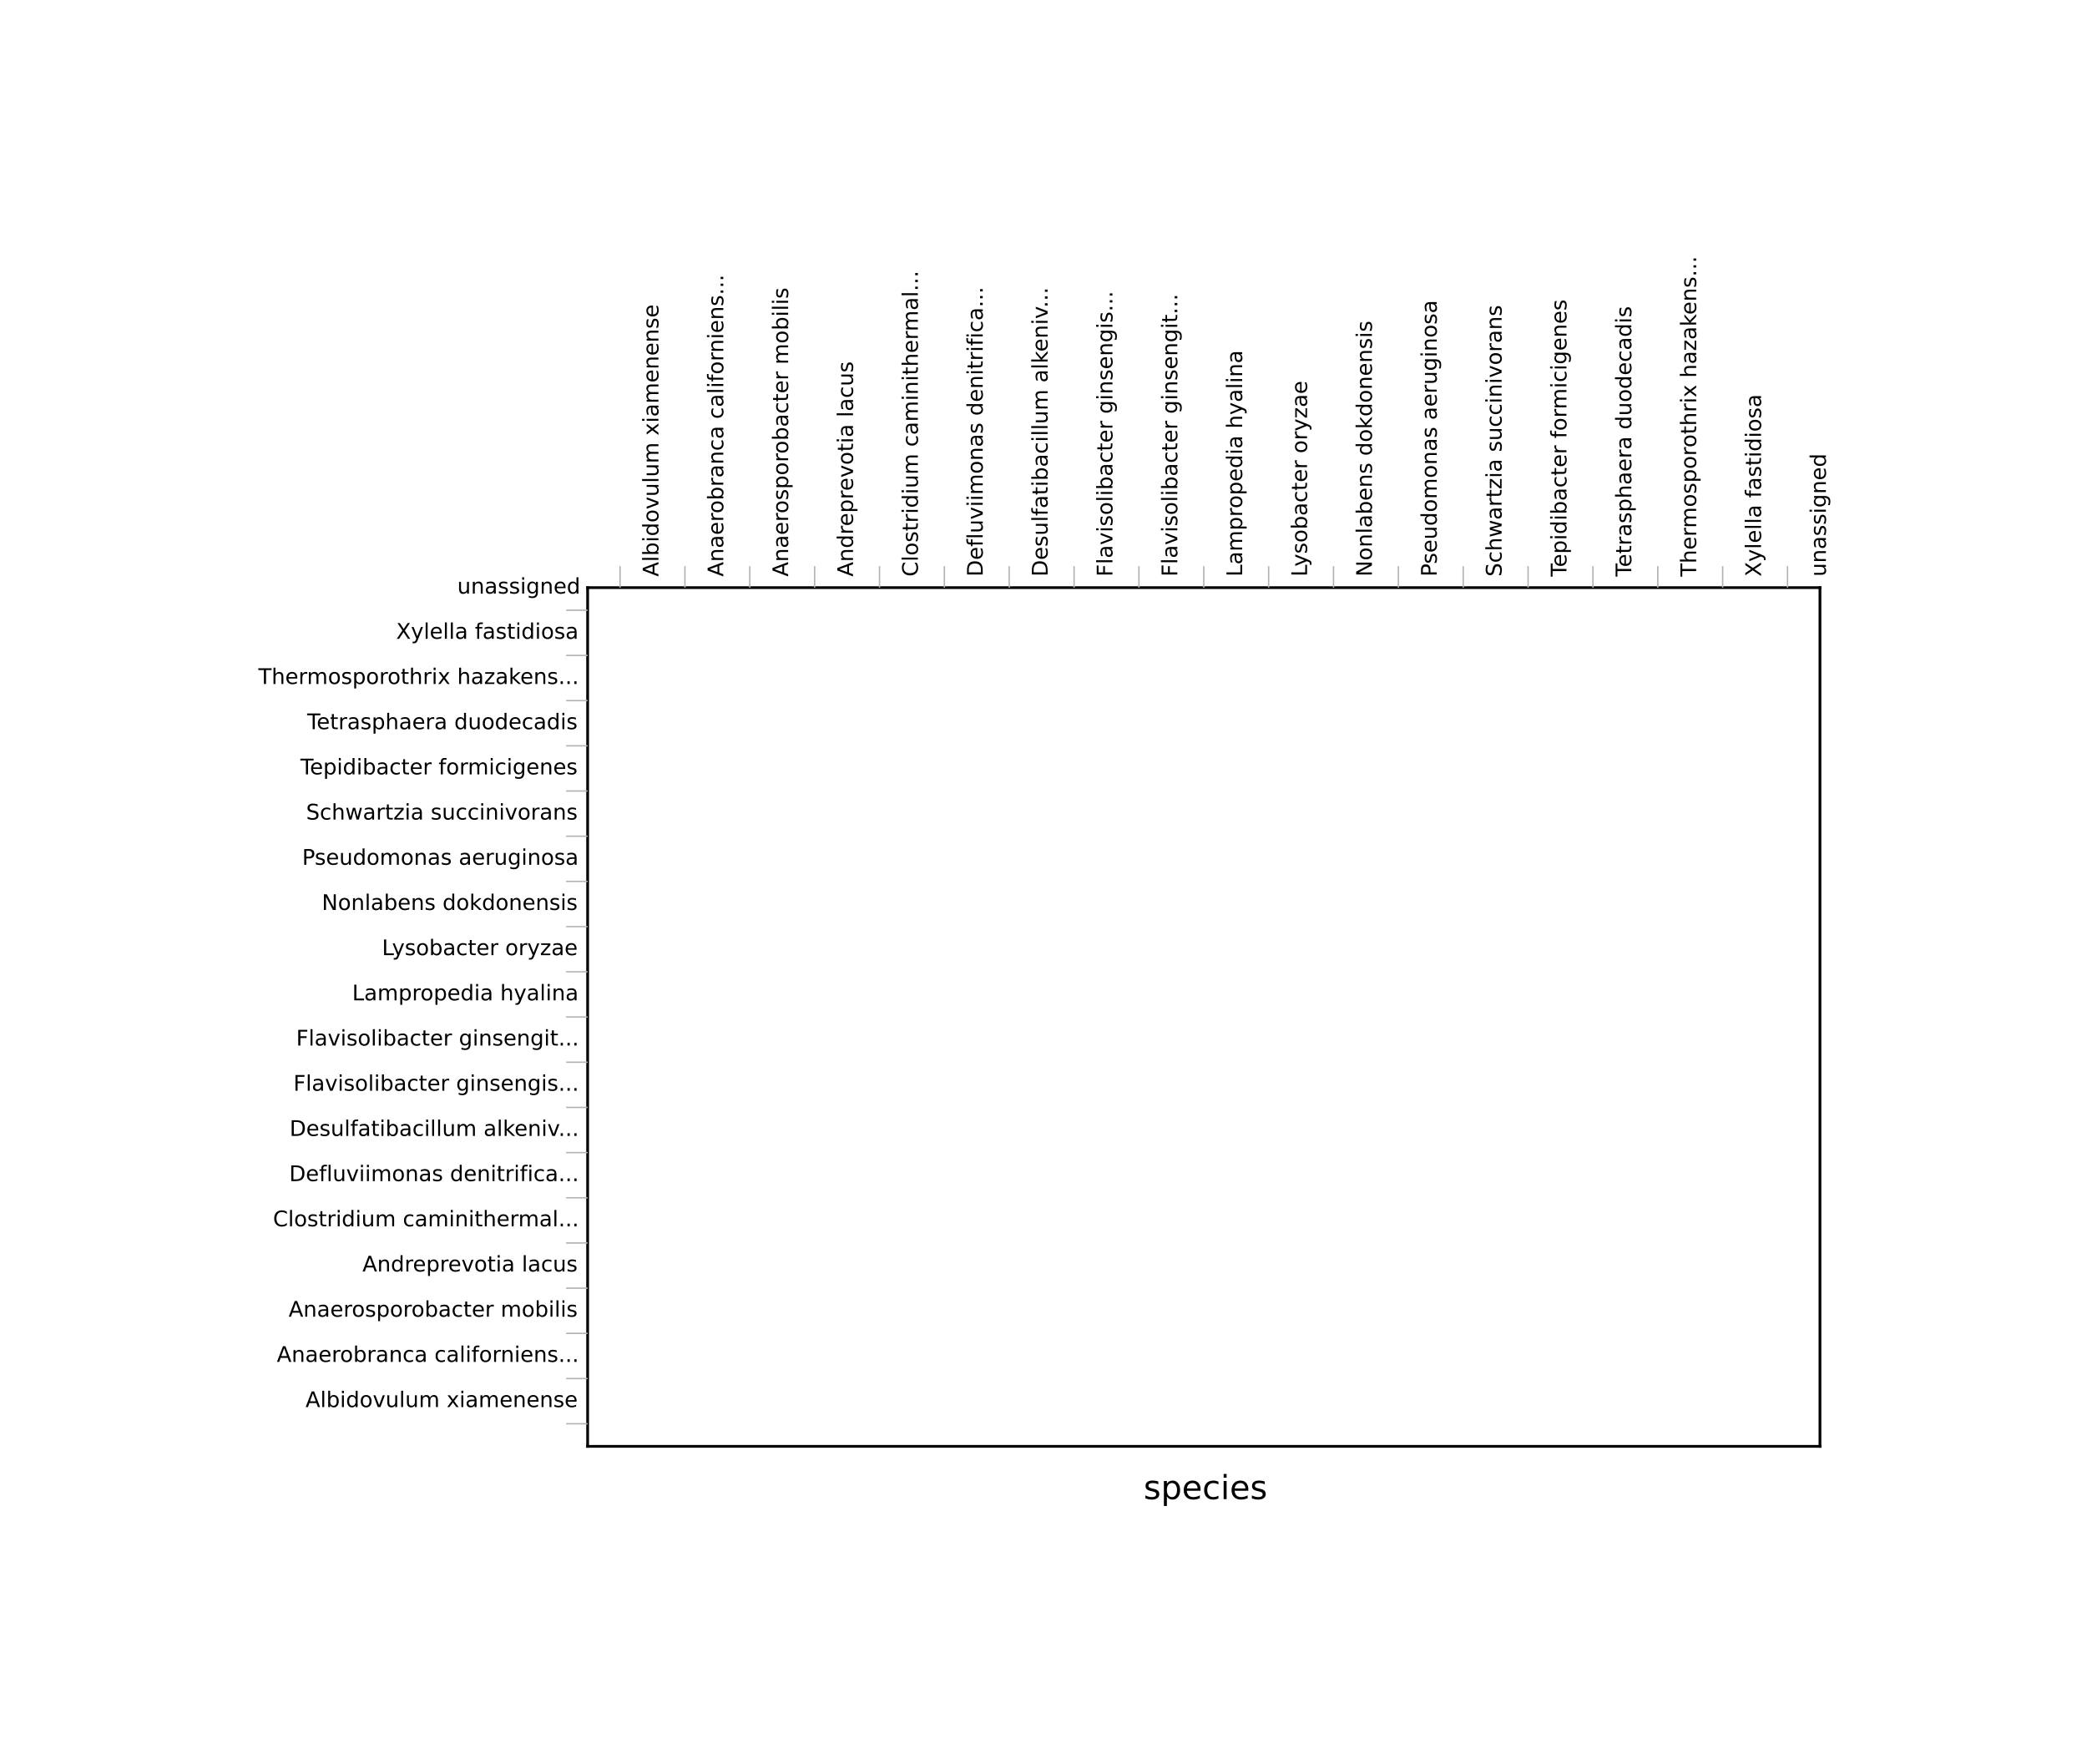 <?xml version="1.0" encoding="utf-8" standalone="no"?>
<!DOCTYPE svg PUBLIC "-//W3C//DTD SVG 1.1//EN"
  "http://www.w3.org/Graphics/SVG/1.1/DTD/svg11.dtd">
<!-- Created with matplotlib (http://matplotlib.org/) -->
<svg height="639pt" version="1.1" viewBox="0 0 756 639" width="756pt" xmlns="http://www.w3.org/2000/svg" xmlns:xlink="http://www.w3.org/1999/xlink">
 <defs>
  <style type="text/css">
*{stroke-linecap:butt;stroke-linejoin:round;}
  </style>
 </defs>
 <g id="figure_1">
  <g id="patch_1">
   <path d="
M0 639.118
L756.639 639.118
L756.639 0
L0 0
z
" style="fill:none;"/>
  </g>
  <g id="axes_1">
   <g id="patch_2">
    <path d="
M212.865 523.904
L659.264 523.904
L659.264 212.864
L212.865 212.864
z
" style="fill:none;"/>
   </g>
   <g id="patch_3">
    <path d="
M212.865 212.864
L659.264 212.864" style="fill:none;stroke:#000000;stroke-linecap:square;stroke-linejoin:miter;"/>
   </g>
   <g id="patch_4">
    <path d="
M659.264 523.904
L659.264 212.864" style="fill:none;stroke:#000000;stroke-linecap:square;stroke-linejoin:miter;"/>
   </g>
   <g id="patch_5">
    <path d="
M212.865 523.904
L659.264 523.904" style="fill:none;stroke:#000000;stroke-linecap:square;stroke-linejoin:miter;"/>
   </g>
   <g id="patch_6">
    <path d="
M212.865 523.904
L212.865 212.864" style="fill:none;stroke:#000000;stroke-linecap:square;stroke-linejoin:miter;"/>
   </g>
   <g id="matplotlib.axis_1">
    <g id="xtick_1">
     <g id="line2d_1">
      <defs>
       <path d="
M0 0
L0 0" id="m48243eeccc" style="stroke:#000000;stroke-width:0.5;"/>
      </defs>
      <g>
       <use style="stroke:#000000;stroke-width:0.5;" x="212.864" xlink:href="#m48243eeccc" y="212.864"/>
      </g>
     </g>
    </g>
    <g id="xtick_2">
     <g id="line2d_2">
      <g>
       <use style="stroke:#000000;stroke-width:0.5;" x="236.359" xlink:href="#m48243eeccc" y="212.864"/>
      </g>
     </g>
     <g id="text_1">
      <!-- Albidovulum xiamenense -->
      <defs>
       <path d="
M56.203 29.594
L56.203 25.203
L14.891 25.203
Q15.484 15.922 20.484 11.062
Q25.484 6.203 34.422 6.203
Q39.594 6.203 44.453 7.469
Q49.312 8.734 54.109 11.281
L54.109 2.781
Q49.266 0.734 44.188 -0.344
Q39.109 -1.422 33.891 -1.422
Q20.797 -1.422 13.156 6.188
Q5.516 13.812 5.516 26.812
Q5.516 40.234 12.766 48.109
Q20.016 56 32.328 56
Q43.359 56 49.781 48.891
Q56.203 41.797 56.203 29.594
M47.219 32.234
Q47.125 39.594 43.094 43.984
Q39.062 48.391 32.422 48.391
Q24.906 48.391 20.391 44.141
Q15.875 39.891 15.188 32.172
z
" id="DejaVuSans-65"/>
       <path d="
M30.609 48.391
Q23.391 48.391 19.188 42.75
Q14.984 37.109 14.984 27.297
Q14.984 17.484 19.156 11.844
Q23.344 6.203 30.609 6.203
Q37.797 6.203 41.984 11.859
Q46.188 17.531 46.188 27.297
Q46.188 37.016 41.984 42.703
Q37.797 48.391 30.609 48.391
M30.609 56
Q42.328 56 49.016 48.375
Q55.719 40.766 55.719 27.297
Q55.719 13.875 49.016 6.219
Q42.328 -1.422 30.609 -1.422
Q18.844 -1.422 12.172 6.219
Q5.516 13.875 5.516 27.297
Q5.516 40.766 12.172 48.375
Q18.844 56 30.609 56" id="DejaVuSans-6f"/>
       <path d="
M52 44.188
Q55.375 50.25 60.062 53.125
Q64.75 56 71.094 56
Q79.641 56 84.281 50.016
Q88.922 44.047 88.922 33.016
L88.922 0
L79.891 0
L79.891 32.719
Q79.891 40.578 77.094 44.375
Q74.312 48.188 68.609 48.188
Q61.625 48.188 57.562 43.547
Q53.516 38.922 53.516 30.906
L53.516 0
L44.484 0
L44.484 32.719
Q44.484 40.625 41.703 44.406
Q38.922 48.188 33.109 48.188
Q26.219 48.188 22.156 43.531
Q18.109 38.875 18.109 30.906
L18.109 0
L9.078 0
L9.078 54.688
L18.109 54.688
L18.109 46.188
Q21.188 51.219 25.484 53.609
Q29.781 56 35.688 56
Q41.656 56 45.828 52.969
Q50 49.953 52 44.188" id="DejaVuSans-6d"/>
       <path d="
M54.891 33.016
L54.891 0
L45.906 0
L45.906 32.719
Q45.906 40.484 42.875 44.328
Q39.844 48.188 33.797 48.188
Q26.516 48.188 22.312 43.547
Q18.109 38.922 18.109 30.906
L18.109 0
L9.078 0
L9.078 54.688
L18.109 54.688
L18.109 46.188
Q21.344 51.125 25.703 53.562
Q30.078 56 35.797 56
Q45.219 56 50.047 50.172
Q54.891 44.344 54.891 33.016" id="DejaVuSans-6e"/>
       <path d="
M9.422 75.984
L18.406 75.984
L18.406 0
L9.422 0
z
" id="DejaVuSans-6c"/>
       <path id="DejaVuSans-20"/>
       <path d="
M34.188 63.188
L20.797 26.906
L47.609 26.906
z

M28.609 72.906
L39.797 72.906
L67.578 0
L57.328 0
L50.688 18.703
L17.828 18.703
L11.188 0
L0.781 0
z
" id="DejaVuSans-41"/>
       <path d="
M34.281 27.484
Q23.391 27.484 19.188 25
Q14.984 22.516 14.984 16.5
Q14.984 11.719 18.141 8.906
Q21.297 6.109 26.703 6.109
Q34.188 6.109 38.703 11.406
Q43.219 16.703 43.219 25.484
L43.219 27.484
z

M52.203 31.203
L52.203 0
L43.219 0
L43.219 8.297
Q40.141 3.328 35.547 0.953
Q30.953 -1.422 24.312 -1.422
Q15.922 -1.422 10.953 3.297
Q6 8.016 6 15.922
Q6 25.141 12.172 29.828
Q18.359 34.516 30.609 34.516
L43.219 34.516
L43.219 35.406
Q43.219 41.609 39.141 45
Q35.062 48.391 27.688 48.391
Q23 48.391 18.547 47.266
Q14.109 46.141 10.016 43.891
L10.016 52.203
Q14.938 54.109 19.578 55.047
Q24.219 56 28.609 56
Q40.484 56 46.344 49.844
Q52.203 43.703 52.203 31.203" id="DejaVuSans-61"/>
       <path d="
M9.422 54.688
L18.406 54.688
L18.406 0
L9.422 0
z

M9.422 75.984
L18.406 75.984
L18.406 64.594
L9.422 64.594
z
" id="DejaVuSans-69"/>
       <path d="
M8.5 21.578
L8.5 54.688
L17.484 54.688
L17.484 21.922
Q17.484 14.156 20.5 10.266
Q23.531 6.391 29.594 6.391
Q36.859 6.391 41.078 11.031
Q45.312 15.672 45.312 23.688
L45.312 54.688
L54.297 54.688
L54.297 0
L45.312 0
L45.312 8.406
Q42.047 3.422 37.719 1
Q33.406 -1.422 27.688 -1.422
Q18.266 -1.422 13.375 4.438
Q8.5 10.297 8.5 21.578
M31.109 56
z
" id="DejaVuSans-75"/>
       <path d="
M45.406 46.391
L45.406 75.984
L54.391 75.984
L54.391 0
L45.406 0
L45.406 8.203
Q42.578 3.328 38.25 0.953
Q33.938 -1.422 27.875 -1.422
Q17.969 -1.422 11.734 6.484
Q5.516 14.406 5.516 27.297
Q5.516 40.188 11.734 48.094
Q17.969 56 27.875 56
Q33.938 56 38.25 53.625
Q42.578 51.266 45.406 46.391
M14.797 27.297
Q14.797 17.391 18.875 11.75
Q22.953 6.109 30.078 6.109
Q37.203 6.109 41.297 11.75
Q45.406 17.391 45.406 27.297
Q45.406 37.203 41.297 42.844
Q37.203 48.484 30.078 48.484
Q22.953 48.484 18.875 42.844
Q14.797 37.203 14.797 27.297" id="DejaVuSans-64"/>
       <path d="
M2.984 54.688
L12.5 54.688
L29.594 8.797
L46.688 54.688
L56.203 54.688
L35.688 0
L23.484 0
z
" id="DejaVuSans-76"/>
       <path d="
M48.688 27.297
Q48.688 37.203 44.609 42.844
Q40.531 48.484 33.406 48.484
Q26.266 48.484 22.188 42.844
Q18.109 37.203 18.109 27.297
Q18.109 17.391 22.188 11.75
Q26.266 6.109 33.406 6.109
Q40.531 6.109 44.609 11.75
Q48.688 17.391 48.688 27.297
M18.109 46.391
Q20.953 51.266 25.266 53.625
Q29.594 56 35.594 56
Q45.562 56 51.781 48.094
Q58.016 40.188 58.016 27.297
Q58.016 14.406 51.781 6.484
Q45.562 -1.422 35.594 -1.422
Q29.594 -1.422 25.266 0.953
Q20.953 3.328 18.109 8.203
L18.109 0
L9.078 0
L9.078 75.984
L18.109 75.984
z
" id="DejaVuSans-62"/>
       <path d="
M44.281 53.078
L44.281 44.578
Q40.484 46.531 36.375 47.5
Q32.281 48.484 27.875 48.484
Q21.188 48.484 17.844 46.438
Q14.5 44.391 14.5 40.281
Q14.5 37.156 16.891 35.375
Q19.281 33.594 26.516 31.984
L29.594 31.297
Q39.156 29.25 43.188 25.516
Q47.219 21.781 47.219 15.094
Q47.219 7.469 41.188 3.016
Q35.156 -1.422 24.609 -1.422
Q20.219 -1.422 15.453 -0.562
Q10.688 0.297 5.422 2
L5.422 11.281
Q10.406 8.688 15.234 7.391
Q20.062 6.109 24.812 6.109
Q31.156 6.109 34.562 8.281
Q37.984 10.453 37.984 14.406
Q37.984 18.062 35.516 20.016
Q33.062 21.969 24.703 23.781
L21.578 24.516
Q13.234 26.266 9.516 29.906
Q5.812 33.547 5.812 39.891
Q5.812 47.609 11.281 51.797
Q16.75 56 26.812 56
Q31.781 56 36.172 55.266
Q40.578 54.547 44.281 53.078" id="DejaVuSans-73"/>
       <path d="
M54.891 54.688
L35.109 28.078
L55.906 0
L45.312 0
L29.391 21.484
L13.484 0
L2.875 0
L24.125 28.609
L4.688 54.688
L15.281 54.688
L29.781 35.203
L44.281 54.688
z
" id="DejaVuSans-78"/>
      </defs>
      <g transform="translate(238.512 208.864)rotate(-90.0)scale(0.078 -0.078)">
       <use xlink:href="#DejaVuSans-41"/>
       <use x="68.408" xlink:href="#DejaVuSans-6c"/>
       <use x="96.191" xlink:href="#DejaVuSans-62"/>
       <use x="159.668" xlink:href="#DejaVuSans-69"/>
       <use x="187.451" xlink:href="#DejaVuSans-64"/>
       <use x="250.928" xlink:href="#DejaVuSans-6f"/>
       <use x="312.109" xlink:href="#DejaVuSans-76"/>
       <use x="371.289" xlink:href="#DejaVuSans-75"/>
       <use x="434.668" xlink:href="#DejaVuSans-6c"/>
       <use x="462.451" xlink:href="#DejaVuSans-75"/>
       <use x="525.83" xlink:href="#DejaVuSans-6d"/>
       <use x="623.242" xlink:href="#DejaVuSans-20"/>
       <use x="655.029" xlink:href="#DejaVuSans-78"/>
       <use x="714.209" xlink:href="#DejaVuSans-69"/>
       <use x="741.992" xlink:href="#DejaVuSans-61"/>
       <use x="803.271" xlink:href="#DejaVuSans-6d"/>
       <use x="900.684" xlink:href="#DejaVuSans-65"/>
       <use x="962.207" xlink:href="#DejaVuSans-6e"/>
       <use x="1025.586" xlink:href="#DejaVuSans-65"/>
       <use x="1087.109" xlink:href="#DejaVuSans-6e"/>
       <use x="1150.488" xlink:href="#DejaVuSans-73"/>
       <use x="1202.588" xlink:href="#DejaVuSans-65"/>
      </g>
     </g>
    </g>
    <g id="xtick_3">
     <g id="line2d_3">
      <g>
       <use style="stroke:#000000;stroke-width:0.5;" x="259.854" xlink:href="#m48243eeccc" y="212.864"/>
      </g>
     </g>
     <g id="text_2">
      <!-- Anaerobranca californiens... -->
      <defs>
       <path d="
M37.109 75.984
L37.109 68.5
L28.516 68.5
Q23.688 68.5 21.797 66.547
Q19.922 64.594 19.922 59.516
L19.922 54.688
L34.719 54.688
L34.719 47.703
L19.922 47.703
L19.922 0
L10.891 0
L10.891 47.703
L2.297 47.703
L2.297 54.688
L10.891 54.688
L10.891 58.5
Q10.891 67.625 15.141 71.797
Q19.391 75.984 28.609 75.984
z
" id="DejaVuSans-66"/>
       <path d="
M10.688 12.406
L21 12.406
L21 0
L10.688 0
z
" id="DejaVuSans-2e"/>
       <path d="
M48.781 52.594
L48.781 44.188
Q44.969 46.297 41.141 47.344
Q37.312 48.391 33.406 48.391
Q24.656 48.391 19.812 42.844
Q14.984 37.312 14.984 27.297
Q14.984 17.281 19.812 11.734
Q24.656 6.203 33.406 6.203
Q37.312 6.203 41.141 7.25
Q44.969 8.297 48.781 10.406
L48.781 2.094
Q45.016 0.344 40.984 -0.531
Q36.969 -1.422 32.422 -1.422
Q20.062 -1.422 12.781 6.344
Q5.516 14.109 5.516 27.297
Q5.516 40.672 12.859 48.328
Q20.219 56 33.016 56
Q37.156 56 41.109 55.141
Q45.062 54.297 48.781 52.594" id="DejaVuSans-63"/>
       <path d="
M41.109 46.297
Q39.594 47.172 37.812 47.578
Q36.031 48 33.891 48
Q26.266 48 22.188 43.047
Q18.109 38.094 18.109 28.812
L18.109 0
L9.078 0
L9.078 54.688
L18.109 54.688
L18.109 46.188
Q20.953 51.172 25.484 53.578
Q30.031 56 36.531 56
Q37.453 56 38.578 55.875
Q39.703 55.766 41.062 55.516
z
" id="DejaVuSans-72"/>
      </defs>
      <g transform="translate(262.006 208.864)rotate(-90.0)scale(0.078 -0.078)">
       <use xlink:href="#DejaVuSans-41"/>
       <use x="68.408" xlink:href="#DejaVuSans-6e"/>
       <use x="131.787" xlink:href="#DejaVuSans-61"/>
       <use x="193.066" xlink:href="#DejaVuSans-65"/>
       <use x="254.59" xlink:href="#DejaVuSans-72"/>
       <use x="293.453" xlink:href="#DejaVuSans-6f"/>
       <use x="354.635" xlink:href="#DejaVuSans-62"/>
       <use x="418.111" xlink:href="#DejaVuSans-72"/>
       <use x="459.225" xlink:href="#DejaVuSans-61"/>
       <use x="520.504" xlink:href="#DejaVuSans-6e"/>
       <use x="583.883" xlink:href="#DejaVuSans-63"/>
       <use x="638.863" xlink:href="#DejaVuSans-61"/>
       <use x="700.143" xlink:href="#DejaVuSans-20"/>
       <use x="731.93" xlink:href="#DejaVuSans-63"/>
       <use x="786.91" xlink:href="#DejaVuSans-61"/>
       <use x="848.189" xlink:href="#DejaVuSans-6c"/>
       <use x="875.973" xlink:href="#DejaVuSans-69"/>
       <use x="903.756" xlink:href="#DejaVuSans-66"/>
       <use x="938.961" xlink:href="#DejaVuSans-6f"/>
       <use x="1000.143" xlink:href="#DejaVuSans-72"/>
       <use x="1039.506" xlink:href="#DejaVuSans-6e"/>
       <use x="1102.885" xlink:href="#DejaVuSans-69"/>
       <use x="1130.668" xlink:href="#DejaVuSans-65"/>
       <use x="1192.191" xlink:href="#DejaVuSans-6e"/>
       <use x="1255.57" xlink:href="#DejaVuSans-73"/>
       <use x="1307.67" xlink:href="#DejaVuSans-2e"/>
       <use x="1339.457" xlink:href="#DejaVuSans-2e"/>
       <use x="1371.244" xlink:href="#DejaVuSans-2e"/>
      </g>
     </g>
    </g>
    <g id="xtick_4">
     <g id="line2d_4">
      <g>
       <use style="stroke:#000000;stroke-width:0.5;" x="283.349" xlink:href="#m48243eeccc" y="212.864"/>
      </g>
     </g>
     <g id="text_3">
      <!-- Anaerosporobacter mobilis -->
      <defs>
       <path d="
M18.312 70.219
L18.312 54.688
L36.812 54.688
L36.812 47.703
L18.312 47.703
L18.312 18.016
Q18.312 11.328 20.141 9.422
Q21.969 7.516 27.594 7.516
L36.812 7.516
L36.812 0
L27.594 0
Q17.188 0 13.234 3.875
Q9.281 7.766 9.281 18.016
L9.281 47.703
L2.688 47.703
L2.688 54.688
L9.281 54.688
L9.281 70.219
z
" id="DejaVuSans-74"/>
       <path d="
M18.109 8.203
L18.109 -20.797
L9.078 -20.797
L9.078 54.688
L18.109 54.688
L18.109 46.391
Q20.953 51.266 25.266 53.625
Q29.594 56 35.594 56
Q45.562 56 51.781 48.094
Q58.016 40.188 58.016 27.297
Q58.016 14.406 51.781 6.484
Q45.562 -1.422 35.594 -1.422
Q29.594 -1.422 25.266 0.953
Q20.953 3.328 18.109 8.203
M48.688 27.297
Q48.688 37.203 44.609 42.844
Q40.531 48.484 33.406 48.484
Q26.266 48.484 22.188 42.844
Q18.109 37.203 18.109 27.297
Q18.109 17.391 22.188 11.75
Q26.266 6.109 33.406 6.109
Q40.531 6.109 44.609 11.75
Q48.688 17.391 48.688 27.297" id="DejaVuSans-70"/>
      </defs>
      <g transform="translate(285.501 208.864)rotate(-90.0)scale(0.078 -0.078)">
       <use xlink:href="#DejaVuSans-41"/>
       <use x="68.408" xlink:href="#DejaVuSans-6e"/>
       <use x="131.787" xlink:href="#DejaVuSans-61"/>
       <use x="193.066" xlink:href="#DejaVuSans-65"/>
       <use x="254.59" xlink:href="#DejaVuSans-72"/>
       <use x="293.453" xlink:href="#DejaVuSans-6f"/>
       <use x="354.635" xlink:href="#DejaVuSans-73"/>
       <use x="406.734" xlink:href="#DejaVuSans-70"/>
       <use x="470.211" xlink:href="#DejaVuSans-6f"/>
       <use x="531.393" xlink:href="#DejaVuSans-72"/>
       <use x="570.256" xlink:href="#DejaVuSans-6f"/>
       <use x="631.438" xlink:href="#DejaVuSans-62"/>
       <use x="694.914" xlink:href="#DejaVuSans-61"/>
       <use x="756.193" xlink:href="#DejaVuSans-63"/>
       <use x="811.174" xlink:href="#DejaVuSans-74"/>
       <use x="850.383" xlink:href="#DejaVuSans-65"/>
       <use x="911.906" xlink:href="#DejaVuSans-72"/>
       <use x="953.02" xlink:href="#DejaVuSans-20"/>
       <use x="984.807" xlink:href="#DejaVuSans-6d"/>
       <use x="1082.219" xlink:href="#DejaVuSans-6f"/>
       <use x="1143.4" xlink:href="#DejaVuSans-62"/>
       <use x="1206.877" xlink:href="#DejaVuSans-69"/>
       <use x="1234.66" xlink:href="#DejaVuSans-6c"/>
       <use x="1262.443" xlink:href="#DejaVuSans-69"/>
       <use x="1290.227" xlink:href="#DejaVuSans-73"/>
      </g>
     </g>
    </g>
    <g id="xtick_5">
     <g id="line2d_5">
      <g>
       <use style="stroke:#000000;stroke-width:0.5;" x="306.843" xlink:href="#m48243eeccc" y="212.864"/>
      </g>
     </g>
     <g id="text_4">
      <!-- Andreprevotia lacus -->
      <g transform="translate(308.996 208.864)rotate(-90.0)scale(0.078 -0.078)">
       <use xlink:href="#DejaVuSans-41"/>
       <use x="68.408" xlink:href="#DejaVuSans-6e"/>
       <use x="131.787" xlink:href="#DejaVuSans-64"/>
       <use x="195.264" xlink:href="#DejaVuSans-72"/>
       <use x="234.127" xlink:href="#DejaVuSans-65"/>
       <use x="295.65" xlink:href="#DejaVuSans-70"/>
       <use x="359.127" xlink:href="#DejaVuSans-72"/>
       <use x="397.99" xlink:href="#DejaVuSans-65"/>
       <use x="459.514" xlink:href="#DejaVuSans-76"/>
       <use x="518.693" xlink:href="#DejaVuSans-6f"/>
       <use x="579.875" xlink:href="#DejaVuSans-74"/>
       <use x="619.084" xlink:href="#DejaVuSans-69"/>
       <use x="646.867" xlink:href="#DejaVuSans-61"/>
       <use x="708.146" xlink:href="#DejaVuSans-20"/>
       <use x="739.934" xlink:href="#DejaVuSans-6c"/>
       <use x="767.717" xlink:href="#DejaVuSans-61"/>
       <use x="828.996" xlink:href="#DejaVuSans-63"/>
       <use x="883.977" xlink:href="#DejaVuSans-75"/>
       <use x="947.355" xlink:href="#DejaVuSans-73"/>
      </g>
     </g>
    </g>
    <g id="xtick_6">
     <g id="line2d_6">
      <g>
       <use style="stroke:#000000;stroke-width:0.5;" x="330.338" xlink:href="#m48243eeccc" y="212.864"/>
      </g>
     </g>
     <g id="text_5">
      <!-- Clostridium caminithermal... -->
      <defs>
       <path d="
M54.891 33.016
L54.891 0
L45.906 0
L45.906 32.719
Q45.906 40.484 42.875 44.328
Q39.844 48.188 33.797 48.188
Q26.516 48.188 22.312 43.547
Q18.109 38.922 18.109 30.906
L18.109 0
L9.078 0
L9.078 75.984
L18.109 75.984
L18.109 46.188
Q21.344 51.125 25.703 53.562
Q30.078 56 35.797 56
Q45.219 56 50.047 50.172
Q54.891 44.344 54.891 33.016" id="DejaVuSans-68"/>
       <path d="
M64.406 67.281
L64.406 56.891
Q59.422 61.531 53.781 63.812
Q48.141 66.109 41.797 66.109
Q29.297 66.109 22.656 58.469
Q16.016 50.828 16.016 36.375
Q16.016 21.969 22.656 14.328
Q29.297 6.688 41.797 6.688
Q48.141 6.688 53.781 8.984
Q59.422 11.281 64.406 15.922
L64.406 5.609
Q59.234 2.094 53.438 0.328
Q47.656 -1.422 41.219 -1.422
Q24.656 -1.422 15.125 8.703
Q5.609 18.844 5.609 36.375
Q5.609 53.953 15.125 64.078
Q24.656 74.219 41.219 74.219
Q47.75 74.219 53.531 72.484
Q59.328 70.75 64.406 67.281" id="DejaVuSans-43"/>
      </defs>
      <g transform="translate(332.49 208.864)rotate(-90.0)scale(0.078 -0.078)">
       <use xlink:href="#DejaVuSans-43"/>
       <use x="69.824" xlink:href="#DejaVuSans-6c"/>
       <use x="97.607" xlink:href="#DejaVuSans-6f"/>
       <use x="158.789" xlink:href="#DejaVuSans-73"/>
       <use x="210.889" xlink:href="#DejaVuSans-74"/>
       <use x="250.098" xlink:href="#DejaVuSans-72"/>
       <use x="291.211" xlink:href="#DejaVuSans-69"/>
       <use x="318.994" xlink:href="#DejaVuSans-64"/>
       <use x="382.471" xlink:href="#DejaVuSans-69"/>
       <use x="410.254" xlink:href="#DejaVuSans-75"/>
       <use x="473.633" xlink:href="#DejaVuSans-6d"/>
       <use x="571.045" xlink:href="#DejaVuSans-20"/>
       <use x="602.832" xlink:href="#DejaVuSans-63"/>
       <use x="657.812" xlink:href="#DejaVuSans-61"/>
       <use x="719.092" xlink:href="#DejaVuSans-6d"/>
       <use x="816.504" xlink:href="#DejaVuSans-69"/>
       <use x="844.287" xlink:href="#DejaVuSans-6e"/>
       <use x="907.666" xlink:href="#DejaVuSans-69"/>
       <use x="935.449" xlink:href="#DejaVuSans-74"/>
       <use x="974.658" xlink:href="#DejaVuSans-68"/>
       <use x="1038.037" xlink:href="#DejaVuSans-65"/>
       <use x="1099.561" xlink:href="#DejaVuSans-72"/>
       <use x="1138.924" xlink:href="#DejaVuSans-6d"/>
       <use x="1236.336" xlink:href="#DejaVuSans-61"/>
       <use x="1297.615" xlink:href="#DejaVuSans-6c"/>
       <use x="1325.398" xlink:href="#DejaVuSans-2e"/>
       <use x="1357.186" xlink:href="#DejaVuSans-2e"/>
       <use x="1388.973" xlink:href="#DejaVuSans-2e"/>
      </g>
     </g>
    </g>
    <g id="xtick_7">
     <g id="line2d_7">
      <g>
       <use style="stroke:#000000;stroke-width:0.5;" x="353.833" xlink:href="#m48243eeccc" y="212.864"/>
      </g>
     </g>
     <g id="text_6">
      <!-- Defluviimonas denitrifica... -->
      <defs>
       <path d="
M19.672 64.797
L19.672 8.109
L31.594 8.109
Q46.688 8.109 53.688 14.938
Q60.688 21.781 60.688 36.531
Q60.688 51.172 53.688 57.984
Q46.688 64.797 31.594 64.797
z

M9.812 72.906
L30.078 72.906
Q51.266 72.906 61.172 64.094
Q71.094 55.281 71.094 36.531
Q71.094 17.672 61.125 8.828
Q51.172 0 30.078 0
L9.812 0
z
" id="DejaVuSans-44"/>
      </defs>
      <g transform="translate(355.985 208.864)rotate(-90.0)scale(0.078 -0.078)">
       <use xlink:href="#DejaVuSans-44"/>
       <use x="77.002" xlink:href="#DejaVuSans-65"/>
       <use x="138.525" xlink:href="#DejaVuSans-66"/>
       <use x="173.73" xlink:href="#DejaVuSans-6c"/>
       <use x="201.514" xlink:href="#DejaVuSans-75"/>
       <use x="264.893" xlink:href="#DejaVuSans-76"/>
       <use x="324.072" xlink:href="#DejaVuSans-69"/>
       <use x="351.855" xlink:href="#DejaVuSans-69"/>
       <use x="379.639" xlink:href="#DejaVuSans-6d"/>
       <use x="477.051" xlink:href="#DejaVuSans-6f"/>
       <use x="538.232" xlink:href="#DejaVuSans-6e"/>
       <use x="601.611" xlink:href="#DejaVuSans-61"/>
       <use x="662.891" xlink:href="#DejaVuSans-73"/>
       <use x="714.99" xlink:href="#DejaVuSans-20"/>
       <use x="746.777" xlink:href="#DejaVuSans-64"/>
       <use x="810.254" xlink:href="#DejaVuSans-65"/>
       <use x="871.777" xlink:href="#DejaVuSans-6e"/>
       <use x="935.156" xlink:href="#DejaVuSans-69"/>
       <use x="962.939" xlink:href="#DejaVuSans-74"/>
       <use x="1002.148" xlink:href="#DejaVuSans-72"/>
       <use x="1043.262" xlink:href="#DejaVuSans-69"/>
       <use x="1071.045" xlink:href="#DejaVuSans-66"/>
       <use x="1106.25" xlink:href="#DejaVuSans-69"/>
       <use x="1134.033" xlink:href="#DejaVuSans-63"/>
       <use x="1189.014" xlink:href="#DejaVuSans-61"/>
       <use x="1250.293" xlink:href="#DejaVuSans-2e"/>
       <use x="1282.08" xlink:href="#DejaVuSans-2e"/>
       <use x="1313.867" xlink:href="#DejaVuSans-2e"/>
      </g>
     </g>
    </g>
    <g id="xtick_8">
     <g id="line2d_8">
      <g>
       <use style="stroke:#000000;stroke-width:0.5;" x="377.328" xlink:href="#m48243eeccc" y="212.864"/>
      </g>
     </g>
     <g id="text_7">
      <!-- Desulfatibacillum alkeniv... -->
      <defs>
       <path d="
M9.078 75.984
L18.109 75.984
L18.109 31.109
L44.922 54.688
L56.391 54.688
L27.391 29.109
L57.625 0
L45.906 0
L18.109 26.703
L18.109 0
L9.078 0
z
" id="DejaVuSans-6b"/>
      </defs>
      <g transform="translate(379.48 208.864)rotate(-90.0)scale(0.078 -0.078)">
       <use xlink:href="#DejaVuSans-44"/>
       <use x="77.002" xlink:href="#DejaVuSans-65"/>
       <use x="138.525" xlink:href="#DejaVuSans-73"/>
       <use x="190.625" xlink:href="#DejaVuSans-75"/>
       <use x="254.004" xlink:href="#DejaVuSans-6c"/>
       <use x="281.787" xlink:href="#DejaVuSans-66"/>
       <use x="316.992" xlink:href="#DejaVuSans-61"/>
       <use x="378.271" xlink:href="#DejaVuSans-74"/>
       <use x="417.48" xlink:href="#DejaVuSans-69"/>
       <use x="445.264" xlink:href="#DejaVuSans-62"/>
       <use x="508.74" xlink:href="#DejaVuSans-61"/>
       <use x="570.02" xlink:href="#DejaVuSans-63"/>
       <use x="625.0" xlink:href="#DejaVuSans-69"/>
       <use x="652.783" xlink:href="#DejaVuSans-6c"/>
       <use x="680.566" xlink:href="#DejaVuSans-6c"/>
       <use x="708.35" xlink:href="#DejaVuSans-75"/>
       <use x="771.729" xlink:href="#DejaVuSans-6d"/>
       <use x="869.141" xlink:href="#DejaVuSans-20"/>
       <use x="900.928" xlink:href="#DejaVuSans-61"/>
       <use x="962.207" xlink:href="#DejaVuSans-6c"/>
       <use x="989.99" xlink:href="#DejaVuSans-6b"/>
       <use x="1044.275" xlink:href="#DejaVuSans-65"/>
       <use x="1105.799" xlink:href="#DejaVuSans-6e"/>
       <use x="1169.178" xlink:href="#DejaVuSans-69"/>
       <use x="1196.961" xlink:href="#DejaVuSans-76"/>
       <use x="1248.391" xlink:href="#DejaVuSans-2e"/>
       <use x="1280.178" xlink:href="#DejaVuSans-2e"/>
       <use x="1311.965" xlink:href="#DejaVuSans-2e"/>
      </g>
     </g>
    </g>
    <g id="xtick_9">
     <g id="line2d_9">
      <g>
       <use style="stroke:#000000;stroke-width:0.5;" x="400.822" xlink:href="#m48243eeccc" y="212.864"/>
      </g>
     </g>
     <g id="text_8">
      <!-- Flavisolibacter ginsengis... -->
      <defs>
       <path d="
M45.406 27.984
Q45.406 37.75 41.375 43.109
Q37.359 48.484 30.078 48.484
Q22.859 48.484 18.828 43.109
Q14.797 37.75 14.797 27.984
Q14.797 18.266 18.828 12.891
Q22.859 7.516 30.078 7.516
Q37.359 7.516 41.375 12.891
Q45.406 18.266 45.406 27.984
M54.391 6.781
Q54.391 -7.172 48.188 -13.984
Q42 -20.797 29.203 -20.797
Q24.469 -20.797 20.266 -20.094
Q16.062 -19.391 12.109 -17.922
L12.109 -9.188
Q16.062 -11.328 19.922 -12.344
Q23.781 -13.375 27.781 -13.375
Q36.625 -13.375 41.016 -8.766
Q45.406 -4.156 45.406 5.172
L45.406 9.625
Q42.625 4.781 38.281 2.391
Q33.938 0 27.875 0
Q17.828 0 11.672 7.656
Q5.516 15.328 5.516 27.984
Q5.516 40.672 11.672 48.328
Q17.828 56 27.875 56
Q33.938 56 38.281 53.609
Q42.625 51.219 45.406 46.391
L45.406 54.688
L54.391 54.688
z
" id="DejaVuSans-67"/>
       <path d="
M9.812 72.906
L51.703 72.906
L51.703 64.594
L19.672 64.594
L19.672 43.109
L48.578 43.109
L48.578 34.812
L19.672 34.812
L19.672 0
L9.812 0
z
" id="DejaVuSans-46"/>
      </defs>
      <g transform="translate(402.975 208.864)rotate(-90.0)scale(0.078 -0.078)">
       <use xlink:href="#DejaVuSans-46"/>
       <use x="57.52" xlink:href="#DejaVuSans-6c"/>
       <use x="85.303" xlink:href="#DejaVuSans-61"/>
       <use x="146.582" xlink:href="#DejaVuSans-76"/>
       <use x="205.762" xlink:href="#DejaVuSans-69"/>
       <use x="233.545" xlink:href="#DejaVuSans-73"/>
       <use x="285.645" xlink:href="#DejaVuSans-6f"/>
       <use x="346.826" xlink:href="#DejaVuSans-6c"/>
       <use x="374.609" xlink:href="#DejaVuSans-69"/>
       <use x="402.393" xlink:href="#DejaVuSans-62"/>
       <use x="465.869" xlink:href="#DejaVuSans-61"/>
       <use x="527.148" xlink:href="#DejaVuSans-63"/>
       <use x="582.129" xlink:href="#DejaVuSans-74"/>
       <use x="621.338" xlink:href="#DejaVuSans-65"/>
       <use x="682.861" xlink:href="#DejaVuSans-72"/>
       <use x="723.975" xlink:href="#DejaVuSans-20"/>
       <use x="755.762" xlink:href="#DejaVuSans-67"/>
       <use x="819.238" xlink:href="#DejaVuSans-69"/>
       <use x="847.021" xlink:href="#DejaVuSans-6e"/>
       <use x="910.4" xlink:href="#DejaVuSans-73"/>
       <use x="962.5" xlink:href="#DejaVuSans-65"/>
       <use x="1024.023" xlink:href="#DejaVuSans-6e"/>
       <use x="1087.402" xlink:href="#DejaVuSans-67"/>
       <use x="1150.879" xlink:href="#DejaVuSans-69"/>
       <use x="1178.662" xlink:href="#DejaVuSans-73"/>
       <use x="1230.762" xlink:href="#DejaVuSans-2e"/>
       <use x="1262.549" xlink:href="#DejaVuSans-2e"/>
       <use x="1294.336" xlink:href="#DejaVuSans-2e"/>
      </g>
     </g>
    </g>
    <g id="xtick_10">
     <g id="line2d_10">
      <g>
       <use style="stroke:#000000;stroke-width:0.5;" x="424.317" xlink:href="#m48243eeccc" y="212.864"/>
      </g>
     </g>
     <g id="text_9">
      <!-- Flavisolibacter ginsengit... -->
      <g transform="translate(426.469 208.864)rotate(-90.0)scale(0.078 -0.078)">
       <use xlink:href="#DejaVuSans-46"/>
       <use x="57.52" xlink:href="#DejaVuSans-6c"/>
       <use x="85.303" xlink:href="#DejaVuSans-61"/>
       <use x="146.582" xlink:href="#DejaVuSans-76"/>
       <use x="205.762" xlink:href="#DejaVuSans-69"/>
       <use x="233.545" xlink:href="#DejaVuSans-73"/>
       <use x="285.645" xlink:href="#DejaVuSans-6f"/>
       <use x="346.826" xlink:href="#DejaVuSans-6c"/>
       <use x="374.609" xlink:href="#DejaVuSans-69"/>
       <use x="402.393" xlink:href="#DejaVuSans-62"/>
       <use x="465.869" xlink:href="#DejaVuSans-61"/>
       <use x="527.148" xlink:href="#DejaVuSans-63"/>
       <use x="582.129" xlink:href="#DejaVuSans-74"/>
       <use x="621.338" xlink:href="#DejaVuSans-65"/>
       <use x="682.861" xlink:href="#DejaVuSans-72"/>
       <use x="723.975" xlink:href="#DejaVuSans-20"/>
       <use x="755.762" xlink:href="#DejaVuSans-67"/>
       <use x="819.238" xlink:href="#DejaVuSans-69"/>
       <use x="847.021" xlink:href="#DejaVuSans-6e"/>
       <use x="910.4" xlink:href="#DejaVuSans-73"/>
       <use x="962.5" xlink:href="#DejaVuSans-65"/>
       <use x="1024.023" xlink:href="#DejaVuSans-6e"/>
       <use x="1087.402" xlink:href="#DejaVuSans-67"/>
       <use x="1150.879" xlink:href="#DejaVuSans-69"/>
       <use x="1178.662" xlink:href="#DejaVuSans-74"/>
       <use x="1217.871" xlink:href="#DejaVuSans-2e"/>
       <use x="1249.658" xlink:href="#DejaVuSans-2e"/>
       <use x="1281.445" xlink:href="#DejaVuSans-2e"/>
      </g>
     </g>
    </g>
    <g id="xtick_11">
     <g id="line2d_11">
      <g>
       <use style="stroke:#000000;stroke-width:0.5;" x="447.812" xlink:href="#m48243eeccc" y="212.864"/>
      </g>
     </g>
     <g id="text_10">
      <!-- Lampropedia hyalina -->
      <defs>
       <path d="
M32.172 -5.078
Q28.375 -14.844 24.75 -17.812
Q21.141 -20.797 15.094 -20.797
L7.906 -20.797
L7.906 -13.281
L13.188 -13.281
Q16.891 -13.281 18.938 -11.516
Q21 -9.766 23.484 -3.219
L25.094 0.875
L2.984 54.688
L12.5 54.688
L29.594 11.922
L46.688 54.688
L56.203 54.688
z
" id="DejaVuSans-79"/>
       <path d="
M9.812 72.906
L19.672 72.906
L19.672 8.297
L55.172 8.297
L55.172 0
L9.812 0
z
" id="DejaVuSans-4c"/>
      </defs>
      <g transform="translate(449.964 208.864)rotate(-90.0)scale(0.078 -0.078)">
       <use xlink:href="#DejaVuSans-4c"/>
       <use x="55.713" xlink:href="#DejaVuSans-61"/>
       <use x="116.992" xlink:href="#DejaVuSans-6d"/>
       <use x="214.404" xlink:href="#DejaVuSans-70"/>
       <use x="277.881" xlink:href="#DejaVuSans-72"/>
       <use x="316.744" xlink:href="#DejaVuSans-6f"/>
       <use x="377.926" xlink:href="#DejaVuSans-70"/>
       <use x="441.402" xlink:href="#DejaVuSans-65"/>
       <use x="502.926" xlink:href="#DejaVuSans-64"/>
       <use x="566.402" xlink:href="#DejaVuSans-69"/>
       <use x="594.186" xlink:href="#DejaVuSans-61"/>
       <use x="655.465" xlink:href="#DejaVuSans-20"/>
       <use x="687.252" xlink:href="#DejaVuSans-68"/>
       <use x="750.631" xlink:href="#DejaVuSans-79"/>
       <use x="809.811" xlink:href="#DejaVuSans-61"/>
       <use x="871.09" xlink:href="#DejaVuSans-6c"/>
       <use x="898.873" xlink:href="#DejaVuSans-69"/>
       <use x="926.656" xlink:href="#DejaVuSans-6e"/>
       <use x="990.035" xlink:href="#DejaVuSans-61"/>
      </g>
     </g>
    </g>
    <g id="xtick_12">
     <g id="line2d_12">
      <g>
       <use style="stroke:#000000;stroke-width:0.5;" x="471.307" xlink:href="#m48243eeccc" y="212.864"/>
      </g>
     </g>
     <g id="text_11">
      <!-- Lysobacter oryzae -->
      <defs>
       <path d="
M5.516 54.688
L48.188 54.688
L48.188 46.484
L14.406 7.172
L48.188 7.172
L48.188 0
L4.297 0
L4.297 8.203
L38.094 47.516
L5.516 47.516
z
" id="DejaVuSans-7a"/>
      </defs>
      <g transform="translate(473.459 208.864)rotate(-90.0)scale(0.078 -0.078)">
       <use xlink:href="#DejaVuSans-4c"/>
       <use x="46.588" xlink:href="#DejaVuSans-79"/>
       <use x="105.768" xlink:href="#DejaVuSans-73"/>
       <use x="157.867" xlink:href="#DejaVuSans-6f"/>
       <use x="219.049" xlink:href="#DejaVuSans-62"/>
       <use x="282.525" xlink:href="#DejaVuSans-61"/>
       <use x="343.805" xlink:href="#DejaVuSans-63"/>
       <use x="398.785" xlink:href="#DejaVuSans-74"/>
       <use x="437.994" xlink:href="#DejaVuSans-65"/>
       <use x="499.518" xlink:href="#DejaVuSans-72"/>
       <use x="540.631" xlink:href="#DejaVuSans-20"/>
       <use x="572.418" xlink:href="#DejaVuSans-6f"/>
       <use x="633.6" xlink:href="#DejaVuSans-72"/>
       <use x="674.713" xlink:href="#DejaVuSans-79"/>
       <use x="733.893" xlink:href="#DejaVuSans-7a"/>
       <use x="786.383" xlink:href="#DejaVuSans-61"/>
       <use x="847.662" xlink:href="#DejaVuSans-65"/>
      </g>
     </g>
    </g>
    <g id="xtick_13">
     <g id="line2d_13">
      <g>
       <use style="stroke:#000000;stroke-width:0.5;" x="494.801" xlink:href="#m48243eeccc" y="212.864"/>
      </g>
     </g>
     <g id="text_12">
      <!-- Nonlabens dokdonensis -->
      <defs>
       <path d="
M9.812 72.906
L23.094 72.906
L55.422 11.922
L55.422 72.906
L64.984 72.906
L64.984 0
L51.703 0
L19.391 60.984
L19.391 0
L9.812 0
z
" id="DejaVuSans-4e"/>
      </defs>
      <g transform="translate(496.954 208.864)rotate(-90.0)scale(0.078 -0.078)">
       <use xlink:href="#DejaVuSans-4e"/>
       <use x="74.805" xlink:href="#DejaVuSans-6f"/>
       <use x="135.986" xlink:href="#DejaVuSans-6e"/>
       <use x="199.365" xlink:href="#DejaVuSans-6c"/>
       <use x="227.148" xlink:href="#DejaVuSans-61"/>
       <use x="288.428" xlink:href="#DejaVuSans-62"/>
       <use x="351.904" xlink:href="#DejaVuSans-65"/>
       <use x="413.428" xlink:href="#DejaVuSans-6e"/>
       <use x="476.807" xlink:href="#DejaVuSans-73"/>
       <use x="528.906" xlink:href="#DejaVuSans-20"/>
       <use x="560.693" xlink:href="#DejaVuSans-64"/>
       <use x="624.17" xlink:href="#DejaVuSans-6f"/>
       <use x="685.352" xlink:href="#DejaVuSans-6b"/>
       <use x="743.262" xlink:href="#DejaVuSans-64"/>
       <use x="806.738" xlink:href="#DejaVuSans-6f"/>
       <use x="867.92" xlink:href="#DejaVuSans-6e"/>
       <use x="931.299" xlink:href="#DejaVuSans-65"/>
       <use x="992.822" xlink:href="#DejaVuSans-6e"/>
       <use x="1056.201" xlink:href="#DejaVuSans-73"/>
       <use x="1108.301" xlink:href="#DejaVuSans-69"/>
       <use x="1136.084" xlink:href="#DejaVuSans-73"/>
      </g>
     </g>
    </g>
    <g id="xtick_14">
     <g id="line2d_14">
      <g>
       <use style="stroke:#000000;stroke-width:0.5;" x="518.296" xlink:href="#m48243eeccc" y="212.864"/>
      </g>
     </g>
     <g id="text_13">
      <!-- Pseudomonas aeruginosa -->
      <defs>
       <path d="
M19.672 64.797
L19.672 37.406
L32.078 37.406
Q38.969 37.406 42.719 40.969
Q46.484 44.531 46.484 51.125
Q46.484 57.672 42.719 61.234
Q38.969 64.797 32.078 64.797
z

M9.812 72.906
L32.078 72.906
Q44.344 72.906 50.609 67.359
Q56.891 61.812 56.891 51.125
Q56.891 40.328 50.609 34.812
Q44.344 29.297 32.078 29.297
L19.672 29.297
L19.672 0
L9.812 0
z
" id="DejaVuSans-50"/>
      </defs>
      <g transform="translate(520.448 208.864)rotate(-90.0)scale(0.078 -0.078)">
       <use xlink:href="#DejaVuSans-50"/>
       <use x="58.553" xlink:href="#DejaVuSans-73"/>
       <use x="110.652" xlink:href="#DejaVuSans-65"/>
       <use x="172.176" xlink:href="#DejaVuSans-75"/>
       <use x="235.555" xlink:href="#DejaVuSans-64"/>
       <use x="299.031" xlink:href="#DejaVuSans-6f"/>
       <use x="360.213" xlink:href="#DejaVuSans-6d"/>
       <use x="457.625" xlink:href="#DejaVuSans-6f"/>
       <use x="518.807" xlink:href="#DejaVuSans-6e"/>
       <use x="582.186" xlink:href="#DejaVuSans-61"/>
       <use x="643.465" xlink:href="#DejaVuSans-73"/>
       <use x="695.564" xlink:href="#DejaVuSans-20"/>
       <use x="727.352" xlink:href="#DejaVuSans-61"/>
       <use x="788.631" xlink:href="#DejaVuSans-65"/>
       <use x="850.154" xlink:href="#DejaVuSans-72"/>
       <use x="891.268" xlink:href="#DejaVuSans-75"/>
       <use x="954.646" xlink:href="#DejaVuSans-67"/>
       <use x="1018.123" xlink:href="#DejaVuSans-69"/>
       <use x="1045.906" xlink:href="#DejaVuSans-6e"/>
       <use x="1109.285" xlink:href="#DejaVuSans-6f"/>
       <use x="1170.467" xlink:href="#DejaVuSans-73"/>
       <use x="1222.566" xlink:href="#DejaVuSans-61"/>
      </g>
     </g>
    </g>
    <g id="xtick_15">
     <g id="line2d_15">
      <g>
       <use style="stroke:#000000;stroke-width:0.5;" x="541.791" xlink:href="#m48243eeccc" y="212.864"/>
      </g>
     </g>
     <g id="text_14">
      <!-- Schwartzia succinivorans -->
      <defs>
       <path d="
M53.516 70.516
L53.516 60.891
Q47.906 63.578 42.922 64.891
Q37.938 66.219 33.297 66.219
Q25.25 66.219 20.875 63.094
Q16.5 59.969 16.5 54.203
Q16.5 49.359 19.406 46.891
Q22.312 44.438 30.422 42.922
L36.375 41.703
Q47.406 39.594 52.656 34.297
Q57.906 29 57.906 20.125
Q57.906 9.516 50.797 4.047
Q43.703 -1.422 29.984 -1.422
Q24.812 -1.422 18.969 -0.25
Q13.141 0.922 6.891 3.219
L6.891 13.375
Q12.891 10.016 18.656 8.297
Q24.422 6.594 29.984 6.594
Q38.422 6.594 43.016 9.906
Q47.609 13.234 47.609 19.391
Q47.609 24.75 44.312 27.781
Q41.016 30.812 33.5 32.328
L27.484 33.5
Q16.453 35.688 11.516 40.375
Q6.594 45.062 6.594 53.422
Q6.594 63.094 13.406 68.656
Q20.219 74.219 32.172 74.219
Q37.312 74.219 42.625 73.281
Q47.953 72.359 53.516 70.516" id="DejaVuSans-53"/>
       <path d="
M4.203 54.688
L13.188 54.688
L24.422 12.016
L35.594 54.688
L46.188 54.688
L57.422 12.016
L68.609 54.688
L77.594 54.688
L63.281 0
L52.688 0
L40.922 44.828
L29.109 0
L18.5 0
z
" id="DejaVuSans-77"/>
      </defs>
      <g transform="translate(543.943 208.864)rotate(-90.0)scale(0.078 -0.078)">
       <use xlink:href="#DejaVuSans-53"/>
       <use x="63.477" xlink:href="#DejaVuSans-63"/>
       <use x="118.457" xlink:href="#DejaVuSans-68"/>
       <use x="181.836" xlink:href="#DejaVuSans-77"/>
       <use x="263.623" xlink:href="#DejaVuSans-61"/>
       <use x="324.902" xlink:href="#DejaVuSans-72"/>
       <use x="366.016" xlink:href="#DejaVuSans-74"/>
       <use x="405.225" xlink:href="#DejaVuSans-7a"/>
       <use x="457.715" xlink:href="#DejaVuSans-69"/>
       <use x="485.498" xlink:href="#DejaVuSans-61"/>
       <use x="546.777" xlink:href="#DejaVuSans-20"/>
       <use x="578.564" xlink:href="#DejaVuSans-73"/>
       <use x="630.664" xlink:href="#DejaVuSans-75"/>
       <use x="694.043" xlink:href="#DejaVuSans-63"/>
       <use x="749.023" xlink:href="#DejaVuSans-63"/>
       <use x="804.004" xlink:href="#DejaVuSans-69"/>
       <use x="831.787" xlink:href="#DejaVuSans-6e"/>
       <use x="895.166" xlink:href="#DejaVuSans-69"/>
       <use x="922.949" xlink:href="#DejaVuSans-76"/>
       <use x="982.129" xlink:href="#DejaVuSans-6f"/>
       <use x="1043.311" xlink:href="#DejaVuSans-72"/>
       <use x="1084.424" xlink:href="#DejaVuSans-61"/>
       <use x="1145.703" xlink:href="#DejaVuSans-6e"/>
       <use x="1209.082" xlink:href="#DejaVuSans-73"/>
      </g>
     </g>
    </g>
    <g id="xtick_16">
     <g id="line2d_16">
      <g>
       <use style="stroke:#000000;stroke-width:0.5;" x="565.286" xlink:href="#m48243eeccc" y="212.864"/>
      </g>
     </g>
     <g id="text_15">
      <!-- Tepidibacter formicigenes -->
      <defs>
       <path d="
M-0.297 72.906
L61.375 72.906
L61.375 64.594
L35.5 64.594
L35.5 0
L25.594 0
L25.594 64.594
L-0.297 64.594
z
" id="DejaVuSans-54"/>
      </defs>
      <g transform="translate(567.438 208.864)rotate(-90.0)scale(0.078 -0.078)">
       <use xlink:href="#DejaVuSans-54"/>
       <use x="44.084" xlink:href="#DejaVuSans-65"/>
       <use x="105.607" xlink:href="#DejaVuSans-70"/>
       <use x="169.084" xlink:href="#DejaVuSans-69"/>
       <use x="196.867" xlink:href="#DejaVuSans-64"/>
       <use x="260.344" xlink:href="#DejaVuSans-69"/>
       <use x="288.127" xlink:href="#DejaVuSans-62"/>
       <use x="351.604" xlink:href="#DejaVuSans-61"/>
       <use x="412.883" xlink:href="#DejaVuSans-63"/>
       <use x="467.863" xlink:href="#DejaVuSans-74"/>
       <use x="507.072" xlink:href="#DejaVuSans-65"/>
       <use x="568.596" xlink:href="#DejaVuSans-72"/>
       <use x="609.709" xlink:href="#DejaVuSans-20"/>
       <use x="641.496" xlink:href="#DejaVuSans-66"/>
       <use x="676.701" xlink:href="#DejaVuSans-6f"/>
       <use x="737.883" xlink:href="#DejaVuSans-72"/>
       <use x="777.246" xlink:href="#DejaVuSans-6d"/>
       <use x="874.658" xlink:href="#DejaVuSans-69"/>
       <use x="902.441" xlink:href="#DejaVuSans-63"/>
       <use x="957.422" xlink:href="#DejaVuSans-69"/>
       <use x="985.205" xlink:href="#DejaVuSans-67"/>
       <use x="1048.682" xlink:href="#DejaVuSans-65"/>
       <use x="1110.205" xlink:href="#DejaVuSans-6e"/>
       <use x="1173.584" xlink:href="#DejaVuSans-65"/>
       <use x="1235.107" xlink:href="#DejaVuSans-73"/>
      </g>
     </g>
    </g>
    <g id="xtick_17">
     <g id="line2d_17">
      <g>
       <use style="stroke:#000000;stroke-width:0.5;" x="588.78" xlink:href="#m48243eeccc" y="212.864"/>
      </g>
     </g>
     <g id="text_16">
      <!-- Tetrasphaera duodecadis -->
      <g transform="translate(590.933 208.864)rotate(-90.0)scale(0.078 -0.078)">
       <use xlink:href="#DejaVuSans-54"/>
       <use x="44.084" xlink:href="#DejaVuSans-65"/>
       <use x="105.607" xlink:href="#DejaVuSans-74"/>
       <use x="144.816" xlink:href="#DejaVuSans-72"/>
       <use x="185.93" xlink:href="#DejaVuSans-61"/>
       <use x="247.209" xlink:href="#DejaVuSans-73"/>
       <use x="299.309" xlink:href="#DejaVuSans-70"/>
       <use x="362.785" xlink:href="#DejaVuSans-68"/>
       <use x="426.164" xlink:href="#DejaVuSans-61"/>
       <use x="487.443" xlink:href="#DejaVuSans-65"/>
       <use x="548.967" xlink:href="#DejaVuSans-72"/>
       <use x="590.08" xlink:href="#DejaVuSans-61"/>
       <use x="651.359" xlink:href="#DejaVuSans-20"/>
       <use x="683.146" xlink:href="#DejaVuSans-64"/>
       <use x="746.623" xlink:href="#DejaVuSans-75"/>
       <use x="810.002" xlink:href="#DejaVuSans-6f"/>
       <use x="871.184" xlink:href="#DejaVuSans-64"/>
       <use x="934.66" xlink:href="#DejaVuSans-65"/>
       <use x="996.184" xlink:href="#DejaVuSans-63"/>
       <use x="1051.164" xlink:href="#DejaVuSans-61"/>
       <use x="1112.443" xlink:href="#DejaVuSans-64"/>
       <use x="1175.92" xlink:href="#DejaVuSans-69"/>
       <use x="1203.703" xlink:href="#DejaVuSans-73"/>
      </g>
     </g>
    </g>
    <g id="xtick_18">
     <g id="line2d_18">
      <g>
       <use style="stroke:#000000;stroke-width:0.5;" x="612.275" xlink:href="#m48243eeccc" y="212.864"/>
      </g>
     </g>
     <g id="text_17">
      <!-- Thermosporothrix hazakens... -->
      <g transform="translate(614.427 208.864)rotate(-90.0)scale(0.078 -0.078)">
       <use xlink:href="#DejaVuSans-54"/>
       <use x="61.084" xlink:href="#DejaVuSans-68"/>
       <use x="124.463" xlink:href="#DejaVuSans-65"/>
       <use x="185.986" xlink:href="#DejaVuSans-72"/>
       <use x="225.35" xlink:href="#DejaVuSans-6d"/>
       <use x="322.762" xlink:href="#DejaVuSans-6f"/>
       <use x="383.943" xlink:href="#DejaVuSans-73"/>
       <use x="436.043" xlink:href="#DejaVuSans-70"/>
       <use x="499.52" xlink:href="#DejaVuSans-6f"/>
       <use x="560.701" xlink:href="#DejaVuSans-72"/>
       <use x="599.564" xlink:href="#DejaVuSans-6f"/>
       <use x="660.746" xlink:href="#DejaVuSans-74"/>
       <use x="699.955" xlink:href="#DejaVuSans-68"/>
       <use x="763.334" xlink:href="#DejaVuSans-72"/>
       <use x="804.447" xlink:href="#DejaVuSans-69"/>
       <use x="832.23" xlink:href="#DejaVuSans-78"/>
       <use x="891.41" xlink:href="#DejaVuSans-20"/>
       <use x="923.197" xlink:href="#DejaVuSans-68"/>
       <use x="986.576" xlink:href="#DejaVuSans-61"/>
       <use x="1047.855" xlink:href="#DejaVuSans-7a"/>
       <use x="1100.346" xlink:href="#DejaVuSans-61"/>
       <use x="1161.625" xlink:href="#DejaVuSans-6b"/>
       <use x="1215.91" xlink:href="#DejaVuSans-65"/>
       <use x="1277.434" xlink:href="#DejaVuSans-6e"/>
       <use x="1340.812" xlink:href="#DejaVuSans-73"/>
       <use x="1392.912" xlink:href="#DejaVuSans-2e"/>
       <use x="1424.699" xlink:href="#DejaVuSans-2e"/>
       <use x="1456.486" xlink:href="#DejaVuSans-2e"/>
      </g>
     </g>
    </g>
    <g id="xtick_19">
     <g id="line2d_19">
      <g>
       <use style="stroke:#000000;stroke-width:0.5;" x="635.77" xlink:href="#m48243eeccc" y="212.864"/>
      </g>
     </g>
     <g id="text_18">
      <!-- Xylella fastidiosa -->
      <defs>
       <path d="
M6.297 72.906
L16.891 72.906
L35.016 45.797
L53.219 72.906
L63.812 72.906
L40.375 37.891
L65.375 0
L54.781 0
L34.281 31
L13.625 0
L2.984 0
L29 38.922
z
" id="DejaVuSans-58"/>
      </defs>
      <g transform="translate(637.922 208.864)rotate(-90.0)scale(0.078 -0.078)">
       <use xlink:href="#DejaVuSans-58"/>
       <use x="68.506" xlink:href="#DejaVuSans-79"/>
       <use x="127.686" xlink:href="#DejaVuSans-6c"/>
       <use x="155.469" xlink:href="#DejaVuSans-65"/>
       <use x="216.992" xlink:href="#DejaVuSans-6c"/>
       <use x="244.775" xlink:href="#DejaVuSans-6c"/>
       <use x="272.559" xlink:href="#DejaVuSans-61"/>
       <use x="333.838" xlink:href="#DejaVuSans-20"/>
       <use x="365.625" xlink:href="#DejaVuSans-66"/>
       <use x="400.83" xlink:href="#DejaVuSans-61"/>
       <use x="462.109" xlink:href="#DejaVuSans-73"/>
       <use x="514.209" xlink:href="#DejaVuSans-74"/>
       <use x="553.418" xlink:href="#DejaVuSans-69"/>
       <use x="581.201" xlink:href="#DejaVuSans-64"/>
       <use x="644.678" xlink:href="#DejaVuSans-69"/>
       <use x="672.461" xlink:href="#DejaVuSans-6f"/>
       <use x="733.643" xlink:href="#DejaVuSans-73"/>
       <use x="785.742" xlink:href="#DejaVuSans-61"/>
      </g>
     </g>
    </g>
    <g id="xtick_20">
     <g id="line2d_20">
      <g>
       <use style="stroke:#000000;stroke-width:0.5;" x="659.264" xlink:href="#m48243eeccc" y="212.864"/>
      </g>
     </g>
     <g id="text_19">
      <!-- unassigned -->
      <g transform="translate(661.417 208.864)rotate(-90.0)scale(0.078 -0.078)">
       <use xlink:href="#DejaVuSans-75"/>
       <use x="63.379" xlink:href="#DejaVuSans-6e"/>
       <use x="126.758" xlink:href="#DejaVuSans-61"/>
       <use x="188.037" xlink:href="#DejaVuSans-73"/>
       <use x="240.137" xlink:href="#DejaVuSans-73"/>
       <use x="292.236" xlink:href="#DejaVuSans-69"/>
       <use x="320.02" xlink:href="#DejaVuSans-67"/>
       <use x="383.496" xlink:href="#DejaVuSans-6e"/>
       <use x="446.875" xlink:href="#DejaVuSans-65"/>
       <use x="508.398" xlink:href="#DejaVuSans-64"/>
      </g>
     </g>
    </g>
    <g id="xtick_21">
     <g id="line2d_21">
      <defs>
       <path d="
M0 0
L0 -7.8" id="m08b3b2e1ec" style="stroke:#b2b2b2;stroke-width:0.5;"/>
      </defs>
      <g>
       <use style="fill:#b2b2b2;stroke:#b2b2b2;stroke-width:0.5;" x="224.612" xlink:href="#m08b3b2e1ec" y="212.864"/>
      </g>
     </g>
    </g>
    <g id="xtick_22">
     <g id="line2d_22">
      <g>
       <use style="fill:#b2b2b2;stroke:#b2b2b2;stroke-width:0.5;" x="248.107" xlink:href="#m08b3b2e1ec" y="212.864"/>
      </g>
     </g>
    </g>
    <g id="xtick_23">
     <g id="line2d_23">
      <g>
       <use style="fill:#b2b2b2;stroke:#b2b2b2;stroke-width:0.5;" x="271.601" xlink:href="#m08b3b2e1ec" y="212.864"/>
      </g>
     </g>
    </g>
    <g id="xtick_24">
     <g id="line2d_24">
      <g>
       <use style="fill:#b2b2b2;stroke:#b2b2b2;stroke-width:0.5;" x="295.096" xlink:href="#m08b3b2e1ec" y="212.864"/>
      </g>
     </g>
    </g>
    <g id="xtick_25">
     <g id="line2d_25">
      <g>
       <use style="fill:#b2b2b2;stroke:#b2b2b2;stroke-width:0.5;" x="318.591" xlink:href="#m08b3b2e1ec" y="212.864"/>
      </g>
     </g>
    </g>
    <g id="xtick_26">
     <g id="line2d_26">
      <g>
       <use style="fill:#b2b2b2;stroke:#b2b2b2;stroke-width:0.5;" x="342.086" xlink:href="#m08b3b2e1ec" y="212.864"/>
      </g>
     </g>
    </g>
    <g id="xtick_27">
     <g id="line2d_27">
      <g>
       <use style="fill:#b2b2b2;stroke:#b2b2b2;stroke-width:0.5;" x="365.58" xlink:href="#m08b3b2e1ec" y="212.864"/>
      </g>
     </g>
    </g>
    <g id="xtick_28">
     <g id="line2d_28">
      <g>
       <use style="fill:#b2b2b2;stroke:#b2b2b2;stroke-width:0.5;" x="389.075" xlink:href="#m08b3b2e1ec" y="212.864"/>
      </g>
     </g>
    </g>
    <g id="xtick_29">
     <g id="line2d_29">
      <g>
       <use style="fill:#b2b2b2;stroke:#b2b2b2;stroke-width:0.5;" x="412.57" xlink:href="#m08b3b2e1ec" y="212.864"/>
      </g>
     </g>
    </g>
    <g id="xtick_30">
     <g id="line2d_30">
      <g>
       <use style="fill:#b2b2b2;stroke:#b2b2b2;stroke-width:0.5;" x="436.065" xlink:href="#m08b3b2e1ec" y="212.864"/>
      </g>
     </g>
    </g>
    <g id="xtick_31">
     <g id="line2d_31">
      <g>
       <use style="fill:#b2b2b2;stroke:#b2b2b2;stroke-width:0.5;" x="459.559" xlink:href="#m08b3b2e1ec" y="212.864"/>
      </g>
     </g>
    </g>
    <g id="xtick_32">
     <g id="line2d_32">
      <g>
       <use style="fill:#b2b2b2;stroke:#b2b2b2;stroke-width:0.5;" x="483.054" xlink:href="#m08b3b2e1ec" y="212.864"/>
      </g>
     </g>
    </g>
    <g id="xtick_33">
     <g id="line2d_33">
      <g>
       <use style="fill:#b2b2b2;stroke:#b2b2b2;stroke-width:0.5;" x="506.549" xlink:href="#m08b3b2e1ec" y="212.864"/>
      </g>
     </g>
    </g>
    <g id="xtick_34">
     <g id="line2d_34">
      <g>
       <use style="fill:#b2b2b2;stroke:#b2b2b2;stroke-width:0.5;" x="530.043" xlink:href="#m08b3b2e1ec" y="212.864"/>
      </g>
     </g>
    </g>
    <g id="xtick_35">
     <g id="line2d_35">
      <g>
       <use style="fill:#b2b2b2;stroke:#b2b2b2;stroke-width:0.5;" x="553.538" xlink:href="#m08b3b2e1ec" y="212.864"/>
      </g>
     </g>
    </g>
    <g id="xtick_36">
     <g id="line2d_36">
      <g>
       <use style="fill:#b2b2b2;stroke:#b2b2b2;stroke-width:0.5;" x="577.033" xlink:href="#m08b3b2e1ec" y="212.864"/>
      </g>
     </g>
    </g>
    <g id="xtick_37">
     <g id="line2d_37">
      <g>
       <use style="fill:#b2b2b2;stroke:#b2b2b2;stroke-width:0.5;" x="600.528" xlink:href="#m08b3b2e1ec" y="212.864"/>
      </g>
     </g>
    </g>
    <g id="xtick_38">
     <g id="line2d_38">
      <g>
       <use style="fill:#b2b2b2;stroke:#b2b2b2;stroke-width:0.5;" x="624.022" xlink:href="#m08b3b2e1ec" y="212.864"/>
      </g>
     </g>
    </g>
    <g id="xtick_39">
     <g id="line2d_39">
      <g>
       <use style="fill:#b2b2b2;stroke:#b2b2b2;stroke-width:0.5;" x="647.517" xlink:href="#m08b3b2e1ec" y="212.864"/>
      </g>
     </g>
    </g>
    <g id="text_20">
     <!-- species -->
     <g transform="translate(414.272 543.023)scale(0.12 -0.12)">
      <use xlink:href="#DejaVuSans-73"/>
      <use x="52.1" xlink:href="#DejaVuSans-70"/>
      <use x="115.576" xlink:href="#DejaVuSans-65"/>
      <use x="177.1" xlink:href="#DejaVuSans-63"/>
      <use x="232.08" xlink:href="#DejaVuSans-69"/>
      <use x="259.863" xlink:href="#DejaVuSans-65"/>
      <use x="321.387" xlink:href="#DejaVuSans-73"/>
     </g>
    </g>
   </g>
   <g id="matplotlib.axis_2">
    <g id="ytick_1">
     <g id="line2d_40">
      <g>
       <use style="stroke:#000000;stroke-width:0.5;" x="212.864" xlink:href="#m48243eeccc" y="523.904"/>
      </g>
     </g>
    </g>
    <g id="ytick_2">
     <g id="line2d_41">
      <g>
       <use style="stroke:#000000;stroke-width:0.5;" x="212.864" xlink:href="#m48243eeccc" y="507.534"/>
      </g>
     </g>
     <g id="text_21">
      <!-- Albidovulum xiamenense -->
      <g transform="translate(110.678 509.686)scale(0.078 -0.078)">
       <use xlink:href="#DejaVuSans-41"/>
       <use x="68.408" xlink:href="#DejaVuSans-6c"/>
       <use x="96.191" xlink:href="#DejaVuSans-62"/>
       <use x="159.668" xlink:href="#DejaVuSans-69"/>
       <use x="187.451" xlink:href="#DejaVuSans-64"/>
       <use x="250.928" xlink:href="#DejaVuSans-6f"/>
       <use x="312.109" xlink:href="#DejaVuSans-76"/>
       <use x="371.289" xlink:href="#DejaVuSans-75"/>
       <use x="434.668" xlink:href="#DejaVuSans-6c"/>
       <use x="462.451" xlink:href="#DejaVuSans-75"/>
       <use x="525.83" xlink:href="#DejaVuSans-6d"/>
       <use x="623.242" xlink:href="#DejaVuSans-20"/>
       <use x="655.029" xlink:href="#DejaVuSans-78"/>
       <use x="714.209" xlink:href="#DejaVuSans-69"/>
       <use x="741.992" xlink:href="#DejaVuSans-61"/>
       <use x="803.271" xlink:href="#DejaVuSans-6d"/>
       <use x="900.684" xlink:href="#DejaVuSans-65"/>
       <use x="962.207" xlink:href="#DejaVuSans-6e"/>
       <use x="1025.586" xlink:href="#DejaVuSans-65"/>
       <use x="1087.109" xlink:href="#DejaVuSans-6e"/>
       <use x="1150.488" xlink:href="#DejaVuSans-73"/>
       <use x="1202.588" xlink:href="#DejaVuSans-65"/>
      </g>
     </g>
    </g>
    <g id="ytick_3">
     <g id="line2d_42">
      <g>
       <use style="stroke:#000000;stroke-width:0.5;" x="212.864" xlink:href="#m48243eeccc" y="491.163"/>
      </g>
     </g>
     <g id="text_22">
      <!-- Anaerobranca californiens... -->
      <g transform="translate(100.27 493.316)scale(0.078 -0.078)">
       <use xlink:href="#DejaVuSans-41"/>
       <use x="68.408" xlink:href="#DejaVuSans-6e"/>
       <use x="131.787" xlink:href="#DejaVuSans-61"/>
       <use x="193.066" xlink:href="#DejaVuSans-65"/>
       <use x="254.59" xlink:href="#DejaVuSans-72"/>
       <use x="293.453" xlink:href="#DejaVuSans-6f"/>
       <use x="354.635" xlink:href="#DejaVuSans-62"/>
       <use x="418.111" xlink:href="#DejaVuSans-72"/>
       <use x="459.225" xlink:href="#DejaVuSans-61"/>
       <use x="520.504" xlink:href="#DejaVuSans-6e"/>
       <use x="583.883" xlink:href="#DejaVuSans-63"/>
       <use x="638.863" xlink:href="#DejaVuSans-61"/>
       <use x="700.143" xlink:href="#DejaVuSans-20"/>
       <use x="731.93" xlink:href="#DejaVuSans-63"/>
       <use x="786.91" xlink:href="#DejaVuSans-61"/>
       <use x="848.189" xlink:href="#DejaVuSans-6c"/>
       <use x="875.973" xlink:href="#DejaVuSans-69"/>
       <use x="903.756" xlink:href="#DejaVuSans-66"/>
       <use x="938.961" xlink:href="#DejaVuSans-6f"/>
       <use x="1000.143" xlink:href="#DejaVuSans-72"/>
       <use x="1039.506" xlink:href="#DejaVuSans-6e"/>
       <use x="1102.885" xlink:href="#DejaVuSans-69"/>
       <use x="1130.668" xlink:href="#DejaVuSans-65"/>
       <use x="1192.191" xlink:href="#DejaVuSans-6e"/>
       <use x="1255.57" xlink:href="#DejaVuSans-73"/>
       <use x="1307.67" xlink:href="#DejaVuSans-2e"/>
       <use x="1339.457" xlink:href="#DejaVuSans-2e"/>
       <use x="1371.244" xlink:href="#DejaVuSans-2e"/>
      </g>
     </g>
    </g>
    <g id="ytick_4">
     <g id="line2d_43">
      <g>
       <use style="stroke:#000000;stroke-width:0.5;" x="212.864" xlink:href="#m48243eeccc" y="474.793"/>
      </g>
     </g>
     <g id="text_23">
      <!-- Anaerosporobacter mobilis -->
      <g transform="translate(104.542 476.945)scale(0.078 -0.078)">
       <use xlink:href="#DejaVuSans-41"/>
       <use x="68.408" xlink:href="#DejaVuSans-6e"/>
       <use x="131.787" xlink:href="#DejaVuSans-61"/>
       <use x="193.066" xlink:href="#DejaVuSans-65"/>
       <use x="254.59" xlink:href="#DejaVuSans-72"/>
       <use x="293.453" xlink:href="#DejaVuSans-6f"/>
       <use x="354.635" xlink:href="#DejaVuSans-73"/>
       <use x="406.734" xlink:href="#DejaVuSans-70"/>
       <use x="470.211" xlink:href="#DejaVuSans-6f"/>
       <use x="531.393" xlink:href="#DejaVuSans-72"/>
       <use x="570.256" xlink:href="#DejaVuSans-6f"/>
       <use x="631.438" xlink:href="#DejaVuSans-62"/>
       <use x="694.914" xlink:href="#DejaVuSans-61"/>
       <use x="756.193" xlink:href="#DejaVuSans-63"/>
       <use x="811.174" xlink:href="#DejaVuSans-74"/>
       <use x="850.383" xlink:href="#DejaVuSans-65"/>
       <use x="911.906" xlink:href="#DejaVuSans-72"/>
       <use x="953.02" xlink:href="#DejaVuSans-20"/>
       <use x="984.807" xlink:href="#DejaVuSans-6d"/>
       <use x="1082.219" xlink:href="#DejaVuSans-6f"/>
       <use x="1143.4" xlink:href="#DejaVuSans-62"/>
       <use x="1206.877" xlink:href="#DejaVuSans-69"/>
       <use x="1234.66" xlink:href="#DejaVuSans-6c"/>
       <use x="1262.443" xlink:href="#DejaVuSans-69"/>
       <use x="1290.227" xlink:href="#DejaVuSans-73"/>
      </g>
     </g>
    </g>
    <g id="ytick_5">
     <g id="line2d_44">
      <g>
       <use style="stroke:#000000;stroke-width:0.5;" x="212.864" xlink:href="#m48243eeccc" y="458.422"/>
      </g>
     </g>
     <g id="text_24">
      <!-- Andreprevotia lacus -->
      <g transform="translate(131.286 460.575)scale(0.078 -0.078)">
       <use xlink:href="#DejaVuSans-41"/>
       <use x="68.408" xlink:href="#DejaVuSans-6e"/>
       <use x="131.787" xlink:href="#DejaVuSans-64"/>
       <use x="195.264" xlink:href="#DejaVuSans-72"/>
       <use x="234.127" xlink:href="#DejaVuSans-65"/>
       <use x="295.65" xlink:href="#DejaVuSans-70"/>
       <use x="359.127" xlink:href="#DejaVuSans-72"/>
       <use x="397.99" xlink:href="#DejaVuSans-65"/>
       <use x="459.514" xlink:href="#DejaVuSans-76"/>
       <use x="518.693" xlink:href="#DejaVuSans-6f"/>
       <use x="579.875" xlink:href="#DejaVuSans-74"/>
       <use x="619.084" xlink:href="#DejaVuSans-69"/>
       <use x="646.867" xlink:href="#DejaVuSans-61"/>
       <use x="708.146" xlink:href="#DejaVuSans-20"/>
       <use x="739.934" xlink:href="#DejaVuSans-6c"/>
       <use x="767.717" xlink:href="#DejaVuSans-61"/>
       <use x="828.996" xlink:href="#DejaVuSans-63"/>
       <use x="883.977" xlink:href="#DejaVuSans-75"/>
       <use x="947.355" xlink:href="#DejaVuSans-73"/>
      </g>
     </g>
    </g>
    <g id="ytick_6">
     <g id="line2d_45">
      <g>
       <use style="stroke:#000000;stroke-width:0.5;" x="212.864" xlink:href="#m48243eeccc" y="442.052"/>
      </g>
     </g>
     <g id="text_25">
      <!-- Clostridium caminithermal... -->
      <g transform="translate(98.891 444.204)scale(0.078 -0.078)">
       <use xlink:href="#DejaVuSans-43"/>
       <use x="69.824" xlink:href="#DejaVuSans-6c"/>
       <use x="97.607" xlink:href="#DejaVuSans-6f"/>
       <use x="158.789" xlink:href="#DejaVuSans-73"/>
       <use x="210.889" xlink:href="#DejaVuSans-74"/>
       <use x="250.098" xlink:href="#DejaVuSans-72"/>
       <use x="291.211" xlink:href="#DejaVuSans-69"/>
       <use x="318.994" xlink:href="#DejaVuSans-64"/>
       <use x="382.471" xlink:href="#DejaVuSans-69"/>
       <use x="410.254" xlink:href="#DejaVuSans-75"/>
       <use x="473.633" xlink:href="#DejaVuSans-6d"/>
       <use x="571.045" xlink:href="#DejaVuSans-20"/>
       <use x="602.832" xlink:href="#DejaVuSans-63"/>
       <use x="657.812" xlink:href="#DejaVuSans-61"/>
       <use x="719.092" xlink:href="#DejaVuSans-6d"/>
       <use x="816.504" xlink:href="#DejaVuSans-69"/>
       <use x="844.287" xlink:href="#DejaVuSans-6e"/>
       <use x="907.666" xlink:href="#DejaVuSans-69"/>
       <use x="935.449" xlink:href="#DejaVuSans-74"/>
       <use x="974.658" xlink:href="#DejaVuSans-68"/>
       <use x="1038.037" xlink:href="#DejaVuSans-65"/>
       <use x="1099.561" xlink:href="#DejaVuSans-72"/>
       <use x="1138.924" xlink:href="#DejaVuSans-6d"/>
       <use x="1236.336" xlink:href="#DejaVuSans-61"/>
       <use x="1297.615" xlink:href="#DejaVuSans-6c"/>
       <use x="1325.398" xlink:href="#DejaVuSans-2e"/>
       <use x="1357.186" xlink:href="#DejaVuSans-2e"/>
       <use x="1388.973" xlink:href="#DejaVuSans-2e"/>
      </g>
     </g>
    </g>
    <g id="ytick_7">
     <g id="line2d_46">
      <g>
       <use style="stroke:#000000;stroke-width:0.5;" x="212.864" xlink:href="#m48243eeccc" y="425.681"/>
      </g>
     </g>
     <g id="text_26">
      <!-- Defluviimonas denitrifica... -->
      <g transform="translate(104.747 427.834)scale(0.078 -0.078)">
       <use xlink:href="#DejaVuSans-44"/>
       <use x="77.002" xlink:href="#DejaVuSans-65"/>
       <use x="138.525" xlink:href="#DejaVuSans-66"/>
       <use x="173.73" xlink:href="#DejaVuSans-6c"/>
       <use x="201.514" xlink:href="#DejaVuSans-75"/>
       <use x="264.893" xlink:href="#DejaVuSans-76"/>
       <use x="324.072" xlink:href="#DejaVuSans-69"/>
       <use x="351.855" xlink:href="#DejaVuSans-69"/>
       <use x="379.639" xlink:href="#DejaVuSans-6d"/>
       <use x="477.051" xlink:href="#DejaVuSans-6f"/>
       <use x="538.232" xlink:href="#DejaVuSans-6e"/>
       <use x="601.611" xlink:href="#DejaVuSans-61"/>
       <use x="662.891" xlink:href="#DejaVuSans-73"/>
       <use x="714.99" xlink:href="#DejaVuSans-20"/>
       <use x="746.777" xlink:href="#DejaVuSans-64"/>
       <use x="810.254" xlink:href="#DejaVuSans-65"/>
       <use x="871.777" xlink:href="#DejaVuSans-6e"/>
       <use x="935.156" xlink:href="#DejaVuSans-69"/>
       <use x="962.939" xlink:href="#DejaVuSans-74"/>
       <use x="1002.148" xlink:href="#DejaVuSans-72"/>
       <use x="1043.262" xlink:href="#DejaVuSans-69"/>
       <use x="1071.045" xlink:href="#DejaVuSans-66"/>
       <use x="1106.25" xlink:href="#DejaVuSans-69"/>
       <use x="1134.033" xlink:href="#DejaVuSans-63"/>
       <use x="1189.014" xlink:href="#DejaVuSans-61"/>
       <use x="1250.293" xlink:href="#DejaVuSans-2e"/>
       <use x="1282.08" xlink:href="#DejaVuSans-2e"/>
       <use x="1313.867" xlink:href="#DejaVuSans-2e"/>
      </g>
     </g>
    </g>
    <g id="ytick_8">
     <g id="line2d_47">
      <g>
       <use style="stroke:#000000;stroke-width:0.5;" x="212.864" xlink:href="#m48243eeccc" y="409.311"/>
      </g>
     </g>
     <g id="text_27">
      <!-- Desulfatibacillum alkeniv... -->
      <g transform="translate(104.895 411.463)scale(0.078 -0.078)">
       <use xlink:href="#DejaVuSans-44"/>
       <use x="77.002" xlink:href="#DejaVuSans-65"/>
       <use x="138.525" xlink:href="#DejaVuSans-73"/>
       <use x="190.625" xlink:href="#DejaVuSans-75"/>
       <use x="254.004" xlink:href="#DejaVuSans-6c"/>
       <use x="281.787" xlink:href="#DejaVuSans-66"/>
       <use x="316.992" xlink:href="#DejaVuSans-61"/>
       <use x="378.271" xlink:href="#DejaVuSans-74"/>
       <use x="417.48" xlink:href="#DejaVuSans-69"/>
       <use x="445.264" xlink:href="#DejaVuSans-62"/>
       <use x="508.74" xlink:href="#DejaVuSans-61"/>
       <use x="570.02" xlink:href="#DejaVuSans-63"/>
       <use x="625.0" xlink:href="#DejaVuSans-69"/>
       <use x="652.783" xlink:href="#DejaVuSans-6c"/>
       <use x="680.566" xlink:href="#DejaVuSans-6c"/>
       <use x="708.35" xlink:href="#DejaVuSans-75"/>
       <use x="771.729" xlink:href="#DejaVuSans-6d"/>
       <use x="869.141" xlink:href="#DejaVuSans-20"/>
       <use x="900.928" xlink:href="#DejaVuSans-61"/>
       <use x="962.207" xlink:href="#DejaVuSans-6c"/>
       <use x="989.99" xlink:href="#DejaVuSans-6b"/>
       <use x="1044.275" xlink:href="#DejaVuSans-65"/>
       <use x="1105.799" xlink:href="#DejaVuSans-6e"/>
       <use x="1169.178" xlink:href="#DejaVuSans-69"/>
       <use x="1196.961" xlink:href="#DejaVuSans-76"/>
       <use x="1248.391" xlink:href="#DejaVuSans-2e"/>
       <use x="1280.178" xlink:href="#DejaVuSans-2e"/>
       <use x="1311.965" xlink:href="#DejaVuSans-2e"/>
      </g>
     </g>
    </g>
    <g id="ytick_9">
     <g id="line2d_48">
      <g>
       <use style="stroke:#000000;stroke-width:0.5;" x="212.864" xlink:href="#m48243eeccc" y="392.94"/>
      </g>
     </g>
     <g id="text_28">
      <!-- Flavisolibacter ginsengis... -->
      <g transform="translate(106.269 395.093)scale(0.078 -0.078)">
       <use xlink:href="#DejaVuSans-46"/>
       <use x="57.52" xlink:href="#DejaVuSans-6c"/>
       <use x="85.303" xlink:href="#DejaVuSans-61"/>
       <use x="146.582" xlink:href="#DejaVuSans-76"/>
       <use x="205.762" xlink:href="#DejaVuSans-69"/>
       <use x="233.545" xlink:href="#DejaVuSans-73"/>
       <use x="285.645" xlink:href="#DejaVuSans-6f"/>
       <use x="346.826" xlink:href="#DejaVuSans-6c"/>
       <use x="374.609" xlink:href="#DejaVuSans-69"/>
       <use x="402.393" xlink:href="#DejaVuSans-62"/>
       <use x="465.869" xlink:href="#DejaVuSans-61"/>
       <use x="527.148" xlink:href="#DejaVuSans-63"/>
       <use x="582.129" xlink:href="#DejaVuSans-74"/>
       <use x="621.338" xlink:href="#DejaVuSans-65"/>
       <use x="682.861" xlink:href="#DejaVuSans-72"/>
       <use x="723.975" xlink:href="#DejaVuSans-20"/>
       <use x="755.762" xlink:href="#DejaVuSans-67"/>
       <use x="819.238" xlink:href="#DejaVuSans-69"/>
       <use x="847.021" xlink:href="#DejaVuSans-6e"/>
       <use x="910.4" xlink:href="#DejaVuSans-73"/>
       <use x="962.5" xlink:href="#DejaVuSans-65"/>
       <use x="1024.023" xlink:href="#DejaVuSans-6e"/>
       <use x="1087.402" xlink:href="#DejaVuSans-67"/>
       <use x="1150.879" xlink:href="#DejaVuSans-69"/>
       <use x="1178.662" xlink:href="#DejaVuSans-73"/>
       <use x="1230.762" xlink:href="#DejaVuSans-2e"/>
       <use x="1262.549" xlink:href="#DejaVuSans-2e"/>
       <use x="1294.336" xlink:href="#DejaVuSans-2e"/>
      </g>
     </g>
    </g>
    <g id="ytick_10">
     <g id="line2d_49">
      <g>
       <use style="stroke:#000000;stroke-width:0.5;" x="212.864" xlink:href="#m48243eeccc" y="376.57"/>
      </g>
     </g>
     <g id="text_29">
      <!-- Flavisolibacter ginsengit... -->
      <g transform="translate(107.274 378.722)scale(0.078 -0.078)">
       <use xlink:href="#DejaVuSans-46"/>
       <use x="57.52" xlink:href="#DejaVuSans-6c"/>
       <use x="85.303" xlink:href="#DejaVuSans-61"/>
       <use x="146.582" xlink:href="#DejaVuSans-76"/>
       <use x="205.762" xlink:href="#DejaVuSans-69"/>
       <use x="233.545" xlink:href="#DejaVuSans-73"/>
       <use x="285.645" xlink:href="#DejaVuSans-6f"/>
       <use x="346.826" xlink:href="#DejaVuSans-6c"/>
       <use x="374.609" xlink:href="#DejaVuSans-69"/>
       <use x="402.393" xlink:href="#DejaVuSans-62"/>
       <use x="465.869" xlink:href="#DejaVuSans-61"/>
       <use x="527.148" xlink:href="#DejaVuSans-63"/>
       <use x="582.129" xlink:href="#DejaVuSans-74"/>
       <use x="621.338" xlink:href="#DejaVuSans-65"/>
       <use x="682.861" xlink:href="#DejaVuSans-72"/>
       <use x="723.975" xlink:href="#DejaVuSans-20"/>
       <use x="755.762" xlink:href="#DejaVuSans-67"/>
       <use x="819.238" xlink:href="#DejaVuSans-69"/>
       <use x="847.021" xlink:href="#DejaVuSans-6e"/>
       <use x="910.4" xlink:href="#DejaVuSans-73"/>
       <use x="962.5" xlink:href="#DejaVuSans-65"/>
       <use x="1024.023" xlink:href="#DejaVuSans-6e"/>
       <use x="1087.402" xlink:href="#DejaVuSans-67"/>
       <use x="1150.879" xlink:href="#DejaVuSans-69"/>
       <use x="1178.662" xlink:href="#DejaVuSans-74"/>
       <use x="1217.871" xlink:href="#DejaVuSans-2e"/>
       <use x="1249.658" xlink:href="#DejaVuSans-2e"/>
       <use x="1281.445" xlink:href="#DejaVuSans-2e"/>
      </g>
     </g>
    </g>
    <g id="ytick_11">
     <g id="line2d_50">
      <g>
       <use style="stroke:#000000;stroke-width:0.5;" x="212.864" xlink:href="#m48243eeccc" y="360.199"/>
      </g>
     </g>
     <g id="text_30">
      <!-- Lampropedia hyalina -->
      <g transform="translate(127.568 362.352)scale(0.078 -0.078)">
       <use xlink:href="#DejaVuSans-4c"/>
       <use x="55.713" xlink:href="#DejaVuSans-61"/>
       <use x="116.992" xlink:href="#DejaVuSans-6d"/>
       <use x="214.404" xlink:href="#DejaVuSans-70"/>
       <use x="277.881" xlink:href="#DejaVuSans-72"/>
       <use x="316.744" xlink:href="#DejaVuSans-6f"/>
       <use x="377.926" xlink:href="#DejaVuSans-70"/>
       <use x="441.402" xlink:href="#DejaVuSans-65"/>
       <use x="502.926" xlink:href="#DejaVuSans-64"/>
       <use x="566.402" xlink:href="#DejaVuSans-69"/>
       <use x="594.186" xlink:href="#DejaVuSans-61"/>
       <use x="655.465" xlink:href="#DejaVuSans-20"/>
       <use x="687.252" xlink:href="#DejaVuSans-68"/>
       <use x="750.631" xlink:href="#DejaVuSans-79"/>
       <use x="809.811" xlink:href="#DejaVuSans-61"/>
       <use x="871.09" xlink:href="#DejaVuSans-6c"/>
       <use x="898.873" xlink:href="#DejaVuSans-69"/>
       <use x="926.656" xlink:href="#DejaVuSans-6e"/>
       <use x="990.035" xlink:href="#DejaVuSans-61"/>
      </g>
     </g>
    </g>
    <g id="ytick_12">
     <g id="line2d_51">
      <g>
       <use style="stroke:#000000;stroke-width:0.5;" x="212.864" xlink:href="#m48243eeccc" y="343.829"/>
      </g>
     </g>
     <g id="text_31">
      <!-- Lysobacter oryzae -->
      <g transform="translate(138.361 345.981)scale(0.078 -0.078)">
       <use xlink:href="#DejaVuSans-4c"/>
       <use x="46.588" xlink:href="#DejaVuSans-79"/>
       <use x="105.768" xlink:href="#DejaVuSans-73"/>
       <use x="157.867" xlink:href="#DejaVuSans-6f"/>
       <use x="219.049" xlink:href="#DejaVuSans-62"/>
       <use x="282.525" xlink:href="#DejaVuSans-61"/>
       <use x="343.805" xlink:href="#DejaVuSans-63"/>
       <use x="398.785" xlink:href="#DejaVuSans-74"/>
       <use x="437.994" xlink:href="#DejaVuSans-65"/>
       <use x="499.518" xlink:href="#DejaVuSans-72"/>
       <use x="540.631" xlink:href="#DejaVuSans-20"/>
       <use x="572.418" xlink:href="#DejaVuSans-6f"/>
       <use x="633.6" xlink:href="#DejaVuSans-72"/>
       <use x="674.713" xlink:href="#DejaVuSans-79"/>
       <use x="733.893" xlink:href="#DejaVuSans-7a"/>
       <use x="786.383" xlink:href="#DejaVuSans-61"/>
       <use x="847.662" xlink:href="#DejaVuSans-65"/>
      </g>
     </g>
    </g>
    <g id="ytick_13">
     <g id="line2d_52">
      <g>
       <use style="stroke:#000000;stroke-width:0.5;" x="212.864" xlink:href="#m48243eeccc" y="327.458"/>
      </g>
     </g>
     <g id="text_32">
      <!-- Nonlabens dokdonensis -->
      <g transform="translate(116.565 329.61)scale(0.078 -0.078)">
       <use xlink:href="#DejaVuSans-4e"/>
       <use x="74.805" xlink:href="#DejaVuSans-6f"/>
       <use x="135.986" xlink:href="#DejaVuSans-6e"/>
       <use x="199.365" xlink:href="#DejaVuSans-6c"/>
       <use x="227.148" xlink:href="#DejaVuSans-61"/>
       <use x="288.428" xlink:href="#DejaVuSans-62"/>
       <use x="351.904" xlink:href="#DejaVuSans-65"/>
       <use x="413.428" xlink:href="#DejaVuSans-6e"/>
       <use x="476.807" xlink:href="#DejaVuSans-73"/>
       <use x="528.906" xlink:href="#DejaVuSans-20"/>
       <use x="560.693" xlink:href="#DejaVuSans-64"/>
       <use x="624.17" xlink:href="#DejaVuSans-6f"/>
       <use x="685.352" xlink:href="#DejaVuSans-6b"/>
       <use x="743.262" xlink:href="#DejaVuSans-64"/>
       <use x="806.738" xlink:href="#DejaVuSans-6f"/>
       <use x="867.92" xlink:href="#DejaVuSans-6e"/>
       <use x="931.299" xlink:href="#DejaVuSans-65"/>
       <use x="992.822" xlink:href="#DejaVuSans-6e"/>
       <use x="1056.201" xlink:href="#DejaVuSans-73"/>
       <use x="1108.301" xlink:href="#DejaVuSans-69"/>
       <use x="1136.084" xlink:href="#DejaVuSans-73"/>
      </g>
     </g>
    </g>
    <g id="ytick_14">
     <g id="line2d_53">
      <g>
       <use style="stroke:#000000;stroke-width:0.5;" x="212.864" xlink:href="#m48243eeccc" y="311.088"/>
      </g>
     </g>
     <g id="text_33">
      <!-- Pseudomonas aeruginosa -->
      <g transform="translate(109.433 313.24)scale(0.078 -0.078)">
       <use xlink:href="#DejaVuSans-50"/>
       <use x="58.553" xlink:href="#DejaVuSans-73"/>
       <use x="110.652" xlink:href="#DejaVuSans-65"/>
       <use x="172.176" xlink:href="#DejaVuSans-75"/>
       <use x="235.555" xlink:href="#DejaVuSans-64"/>
       <use x="299.031" xlink:href="#DejaVuSans-6f"/>
       <use x="360.213" xlink:href="#DejaVuSans-6d"/>
       <use x="457.625" xlink:href="#DejaVuSans-6f"/>
       <use x="518.807" xlink:href="#DejaVuSans-6e"/>
       <use x="582.186" xlink:href="#DejaVuSans-61"/>
       <use x="643.465" xlink:href="#DejaVuSans-73"/>
       <use x="695.564" xlink:href="#DejaVuSans-20"/>
       <use x="727.352" xlink:href="#DejaVuSans-61"/>
       <use x="788.631" xlink:href="#DejaVuSans-65"/>
       <use x="850.154" xlink:href="#DejaVuSans-72"/>
       <use x="891.268" xlink:href="#DejaVuSans-75"/>
       <use x="954.646" xlink:href="#DejaVuSans-67"/>
       <use x="1018.123" xlink:href="#DejaVuSans-69"/>
       <use x="1045.906" xlink:href="#DejaVuSans-6e"/>
       <use x="1109.285" xlink:href="#DejaVuSans-6f"/>
       <use x="1170.467" xlink:href="#DejaVuSans-73"/>
       <use x="1222.566" xlink:href="#DejaVuSans-61"/>
      </g>
     </g>
    </g>
    <g id="ytick_15">
     <g id="line2d_54">
      <g>
       <use style="stroke:#000000;stroke-width:0.5;" x="212.864" xlink:href="#m48243eeccc" y="294.717"/>
      </g>
     </g>
     <g id="text_34">
      <!-- Schwartzia succinivorans -->
      <g transform="translate(110.875 296.869)scale(0.078 -0.078)">
       <use xlink:href="#DejaVuSans-53"/>
       <use x="63.477" xlink:href="#DejaVuSans-63"/>
       <use x="118.457" xlink:href="#DejaVuSans-68"/>
       <use x="181.836" xlink:href="#DejaVuSans-77"/>
       <use x="263.623" xlink:href="#DejaVuSans-61"/>
       <use x="324.902" xlink:href="#DejaVuSans-72"/>
       <use x="366.016" xlink:href="#DejaVuSans-74"/>
       <use x="405.225" xlink:href="#DejaVuSans-7a"/>
       <use x="457.715" xlink:href="#DejaVuSans-69"/>
       <use x="485.498" xlink:href="#DejaVuSans-61"/>
       <use x="546.777" xlink:href="#DejaVuSans-20"/>
       <use x="578.564" xlink:href="#DejaVuSans-73"/>
       <use x="630.664" xlink:href="#DejaVuSans-75"/>
       <use x="694.043" xlink:href="#DejaVuSans-63"/>
       <use x="749.023" xlink:href="#DejaVuSans-63"/>
       <use x="804.004" xlink:href="#DejaVuSans-69"/>
       <use x="831.787" xlink:href="#DejaVuSans-6e"/>
       <use x="895.166" xlink:href="#DejaVuSans-69"/>
       <use x="922.949" xlink:href="#DejaVuSans-76"/>
       <use x="982.129" xlink:href="#DejaVuSans-6f"/>
       <use x="1043.311" xlink:href="#DejaVuSans-72"/>
       <use x="1084.424" xlink:href="#DejaVuSans-61"/>
       <use x="1145.703" xlink:href="#DejaVuSans-6e"/>
       <use x="1209.082" xlink:href="#DejaVuSans-73"/>
      </g>
     </g>
    </g>
    <g id="ytick_16">
     <g id="line2d_55">
      <g>
       <use style="stroke:#000000;stroke-width:0.5;" x="212.864" xlink:href="#m48243eeccc" y="278.347"/>
      </g>
     </g>
     <g id="text_35">
      <!-- Tepidibacter formicigenes -->
      <g transform="translate(108.817 280.499)scale(0.078 -0.078)">
       <use xlink:href="#DejaVuSans-54"/>
       <use x="44.084" xlink:href="#DejaVuSans-65"/>
       <use x="105.607" xlink:href="#DejaVuSans-70"/>
       <use x="169.084" xlink:href="#DejaVuSans-69"/>
       <use x="196.867" xlink:href="#DejaVuSans-64"/>
       <use x="260.344" xlink:href="#DejaVuSans-69"/>
       <use x="288.127" xlink:href="#DejaVuSans-62"/>
       <use x="351.604" xlink:href="#DejaVuSans-61"/>
       <use x="412.883" xlink:href="#DejaVuSans-63"/>
       <use x="467.863" xlink:href="#DejaVuSans-74"/>
       <use x="507.072" xlink:href="#DejaVuSans-65"/>
       <use x="568.596" xlink:href="#DejaVuSans-72"/>
       <use x="609.709" xlink:href="#DejaVuSans-20"/>
       <use x="641.496" xlink:href="#DejaVuSans-66"/>
       <use x="676.701" xlink:href="#DejaVuSans-6f"/>
       <use x="737.883" xlink:href="#DejaVuSans-72"/>
       <use x="777.246" xlink:href="#DejaVuSans-6d"/>
       <use x="874.658" xlink:href="#DejaVuSans-69"/>
       <use x="902.441" xlink:href="#DejaVuSans-63"/>
       <use x="957.422" xlink:href="#DejaVuSans-69"/>
       <use x="985.205" xlink:href="#DejaVuSans-67"/>
       <use x="1048.682" xlink:href="#DejaVuSans-65"/>
       <use x="1110.205" xlink:href="#DejaVuSans-6e"/>
       <use x="1173.584" xlink:href="#DejaVuSans-65"/>
       <use x="1235.107" xlink:href="#DejaVuSans-73"/>
      </g>
     </g>
    </g>
    <g id="ytick_17">
     <g id="line2d_56">
      <g>
       <use style="stroke:#000000;stroke-width:0.5;" x="212.864" xlink:href="#m48243eeccc" y="261.976"/>
      </g>
     </g>
     <g id="text_36">
      <!-- Tetrasphaera duodecadis -->
      <g transform="translate(111.267 264.128)scale(0.078 -0.078)">
       <use xlink:href="#DejaVuSans-54"/>
       <use x="44.084" xlink:href="#DejaVuSans-65"/>
       <use x="105.607" xlink:href="#DejaVuSans-74"/>
       <use x="144.816" xlink:href="#DejaVuSans-72"/>
       <use x="185.93" xlink:href="#DejaVuSans-61"/>
       <use x="247.209" xlink:href="#DejaVuSans-73"/>
       <use x="299.309" xlink:href="#DejaVuSans-70"/>
       <use x="362.785" xlink:href="#DejaVuSans-68"/>
       <use x="426.164" xlink:href="#DejaVuSans-61"/>
       <use x="487.443" xlink:href="#DejaVuSans-65"/>
       <use x="548.967" xlink:href="#DejaVuSans-72"/>
       <use x="590.08" xlink:href="#DejaVuSans-61"/>
       <use x="651.359" xlink:href="#DejaVuSans-20"/>
       <use x="683.146" xlink:href="#DejaVuSans-64"/>
       <use x="746.623" xlink:href="#DejaVuSans-75"/>
       <use x="810.002" xlink:href="#DejaVuSans-6f"/>
       <use x="871.184" xlink:href="#DejaVuSans-64"/>
       <use x="934.66" xlink:href="#DejaVuSans-65"/>
       <use x="996.184" xlink:href="#DejaVuSans-63"/>
       <use x="1051.164" xlink:href="#DejaVuSans-61"/>
       <use x="1112.443" xlink:href="#DejaVuSans-64"/>
       <use x="1175.92" xlink:href="#DejaVuSans-69"/>
       <use x="1203.703" xlink:href="#DejaVuSans-73"/>
      </g>
     </g>
    </g>
    <g id="ytick_18">
     <g id="line2d_57">
      <g>
       <use style="stroke:#000000;stroke-width:0.5;" x="212.864" xlink:href="#m48243eeccc" y="245.606"/>
      </g>
     </g>
     <g id="text_37">
      <!-- Thermosporothrix hazakens... -->
      <g transform="translate(93.6 247.758)scale(0.078 -0.078)">
       <use xlink:href="#DejaVuSans-54"/>
       <use x="61.084" xlink:href="#DejaVuSans-68"/>
       <use x="124.463" xlink:href="#DejaVuSans-65"/>
       <use x="185.986" xlink:href="#DejaVuSans-72"/>
       <use x="225.35" xlink:href="#DejaVuSans-6d"/>
       <use x="322.762" xlink:href="#DejaVuSans-6f"/>
       <use x="383.943" xlink:href="#DejaVuSans-73"/>
       <use x="436.043" xlink:href="#DejaVuSans-70"/>
       <use x="499.52" xlink:href="#DejaVuSans-6f"/>
       <use x="560.701" xlink:href="#DejaVuSans-72"/>
       <use x="599.564" xlink:href="#DejaVuSans-6f"/>
       <use x="660.746" xlink:href="#DejaVuSans-74"/>
       <use x="699.955" xlink:href="#DejaVuSans-68"/>
       <use x="763.334" xlink:href="#DejaVuSans-72"/>
       <use x="804.447" xlink:href="#DejaVuSans-69"/>
       <use x="832.23" xlink:href="#DejaVuSans-78"/>
       <use x="891.41" xlink:href="#DejaVuSans-20"/>
       <use x="923.197" xlink:href="#DejaVuSans-68"/>
       <use x="986.576" xlink:href="#DejaVuSans-61"/>
       <use x="1047.855" xlink:href="#DejaVuSans-7a"/>
       <use x="1100.346" xlink:href="#DejaVuSans-61"/>
       <use x="1161.625" xlink:href="#DejaVuSans-6b"/>
       <use x="1215.91" xlink:href="#DejaVuSans-65"/>
       <use x="1277.434" xlink:href="#DejaVuSans-6e"/>
       <use x="1340.812" xlink:href="#DejaVuSans-73"/>
       <use x="1392.912" xlink:href="#DejaVuSans-2e"/>
       <use x="1424.699" xlink:href="#DejaVuSans-2e"/>
       <use x="1456.486" xlink:href="#DejaVuSans-2e"/>
      </g>
     </g>
    </g>
    <g id="ytick_19">
     <g id="line2d_58">
      <g>
       <use style="stroke:#000000;stroke-width:0.5;" x="212.864" xlink:href="#m48243eeccc" y="229.235"/>
      </g>
     </g>
     <g id="text_38">
      <!-- Xylella fastidiosa -->
      <g transform="translate(143.505 231.387)scale(0.078 -0.078)">
       <use xlink:href="#DejaVuSans-58"/>
       <use x="68.506" xlink:href="#DejaVuSans-79"/>
       <use x="127.686" xlink:href="#DejaVuSans-6c"/>
       <use x="155.469" xlink:href="#DejaVuSans-65"/>
       <use x="216.992" xlink:href="#DejaVuSans-6c"/>
       <use x="244.775" xlink:href="#DejaVuSans-6c"/>
       <use x="272.559" xlink:href="#DejaVuSans-61"/>
       <use x="333.838" xlink:href="#DejaVuSans-20"/>
       <use x="365.625" xlink:href="#DejaVuSans-66"/>
       <use x="400.83" xlink:href="#DejaVuSans-61"/>
       <use x="462.109" xlink:href="#DejaVuSans-73"/>
       <use x="514.209" xlink:href="#DejaVuSans-74"/>
       <use x="553.418" xlink:href="#DejaVuSans-69"/>
       <use x="581.201" xlink:href="#DejaVuSans-64"/>
       <use x="644.678" xlink:href="#DejaVuSans-69"/>
       <use x="672.461" xlink:href="#DejaVuSans-6f"/>
       <use x="733.643" xlink:href="#DejaVuSans-73"/>
       <use x="785.742" xlink:href="#DejaVuSans-61"/>
      </g>
     </g>
    </g>
    <g id="ytick_20">
     <g id="line2d_59">
      <g>
       <use style="stroke:#000000;stroke-width:0.5;" x="212.864" xlink:href="#m48243eeccc" y="212.864"/>
      </g>
     </g>
     <g id="text_39">
      <!-- unassigned -->
      <g transform="translate(165.631 215.017)scale(0.078 -0.078)">
       <use xlink:href="#DejaVuSans-75"/>
       <use x="63.379" xlink:href="#DejaVuSans-6e"/>
       <use x="126.758" xlink:href="#DejaVuSans-61"/>
       <use x="188.037" xlink:href="#DejaVuSans-73"/>
       <use x="240.137" xlink:href="#DejaVuSans-73"/>
       <use x="292.236" xlink:href="#DejaVuSans-69"/>
       <use x="320.02" xlink:href="#DejaVuSans-67"/>
       <use x="383.496" xlink:href="#DejaVuSans-6e"/>
       <use x="446.875" xlink:href="#DejaVuSans-65"/>
       <use x="508.398" xlink:href="#DejaVuSans-64"/>
      </g>
     </g>
    </g>
    <g id="ytick_21">
     <g id="line2d_60">
      <defs>
       <path d="
M0 0
L-7.8 0" id="me4f521320c" style="stroke:#b2b2b2;stroke-width:0.5;"/>
      </defs>
      <g>
       <use style="fill:#b2b2b2;stroke:#b2b2b2;stroke-width:0.5;" x="212.864" xlink:href="#me4f521320c" y="515.719"/>
      </g>
     </g>
    </g>
    <g id="ytick_22">
     <g id="line2d_61">
      <g>
       <use style="fill:#b2b2b2;stroke:#b2b2b2;stroke-width:0.5;" x="212.864" xlink:href="#me4f521320c" y="499.349"/>
      </g>
     </g>
    </g>
    <g id="ytick_23">
     <g id="line2d_62">
      <g>
       <use style="fill:#b2b2b2;stroke:#b2b2b2;stroke-width:0.5;" x="212.864" xlink:href="#me4f521320c" y="482.978"/>
      </g>
     </g>
    </g>
    <g id="ytick_24">
     <g id="line2d_63">
      <g>
       <use style="fill:#b2b2b2;stroke:#b2b2b2;stroke-width:0.5;" x="212.864" xlink:href="#me4f521320c" y="466.608"/>
      </g>
     </g>
    </g>
    <g id="ytick_25">
     <g id="line2d_64">
      <g>
       <use style="fill:#b2b2b2;stroke:#b2b2b2;stroke-width:0.5;" x="212.864" xlink:href="#me4f521320c" y="450.237"/>
      </g>
     </g>
    </g>
    <g id="ytick_26">
     <g id="line2d_65">
      <g>
       <use style="fill:#b2b2b2;stroke:#b2b2b2;stroke-width:0.5;" x="212.864" xlink:href="#me4f521320c" y="433.867"/>
      </g>
     </g>
    </g>
    <g id="ytick_27">
     <g id="line2d_66">
      <g>
       <use style="fill:#b2b2b2;stroke:#b2b2b2;stroke-width:0.5;" x="212.864" xlink:href="#me4f521320c" y="417.496"/>
      </g>
     </g>
    </g>
    <g id="ytick_28">
     <g id="line2d_67">
      <g>
       <use style="fill:#b2b2b2;stroke:#b2b2b2;stroke-width:0.5;" x="212.864" xlink:href="#me4f521320c" y="401.126"/>
      </g>
     </g>
    </g>
    <g id="ytick_29">
     <g id="line2d_68">
      <g>
       <use style="fill:#b2b2b2;stroke:#b2b2b2;stroke-width:0.5;" x="212.864" xlink:href="#me4f521320c" y="384.755"/>
      </g>
     </g>
    </g>
    <g id="ytick_30">
     <g id="line2d_69">
      <g>
       <use style="fill:#b2b2b2;stroke:#b2b2b2;stroke-width:0.5;" x="212.864" xlink:href="#me4f521320c" y="368.385"/>
      </g>
     </g>
    </g>
    <g id="ytick_31">
     <g id="line2d_70">
      <g>
       <use style="fill:#b2b2b2;stroke:#b2b2b2;stroke-width:0.5;" x="212.864" xlink:href="#me4f521320c" y="352.014"/>
      </g>
     </g>
    </g>
    <g id="ytick_32">
     <g id="line2d_71">
      <g>
       <use style="fill:#b2b2b2;stroke:#b2b2b2;stroke-width:0.5;" x="212.864" xlink:href="#me4f521320c" y="335.643"/>
      </g>
     </g>
    </g>
    <g id="ytick_33">
     <g id="line2d_72">
      <g>
       <use style="fill:#b2b2b2;stroke:#b2b2b2;stroke-width:0.5;" x="212.864" xlink:href="#me4f521320c" y="319.273"/>
      </g>
     </g>
    </g>
    <g id="ytick_34">
     <g id="line2d_73">
      <g>
       <use style="fill:#b2b2b2;stroke:#b2b2b2;stroke-width:0.5;" x="212.864" xlink:href="#me4f521320c" y="302.902"/>
      </g>
     </g>
    </g>
    <g id="ytick_35">
     <g id="line2d_74">
      <g>
       <use style="fill:#b2b2b2;stroke:#b2b2b2;stroke-width:0.5;" x="212.864" xlink:href="#me4f521320c" y="286.532"/>
      </g>
     </g>
    </g>
    <g id="ytick_36">
     <g id="line2d_75">
      <g>
       <use style="fill:#b2b2b2;stroke:#b2b2b2;stroke-width:0.5;" x="212.864" xlink:href="#me4f521320c" y="270.161"/>
      </g>
     </g>
    </g>
    <g id="ytick_37">
     <g id="line2d_76">
      <g>
       <use style="fill:#b2b2b2;stroke:#b2b2b2;stroke-width:0.5;" x="212.864" xlink:href="#me4f521320c" y="253.791"/>
      </g>
     </g>
    </g>
    <g id="ytick_38">
     <g id="line2d_77">
      <g>
       <use style="fill:#b2b2b2;stroke:#b2b2b2;stroke-width:0.5;" x="212.864" xlink:href="#me4f521320c" y="237.42"/>
      </g>
     </g>
    </g>
    <g id="ytick_39">
     <g id="line2d_78">
      <g>
       <use style="fill:#b2b2b2;stroke:#b2b2b2;stroke-width:0.5;" x="212.864" xlink:href="#me4f521320c" y="221.05"/>
      </g>
     </g>
    </g>
   </g>
  </g>
 </g>
</svg>
